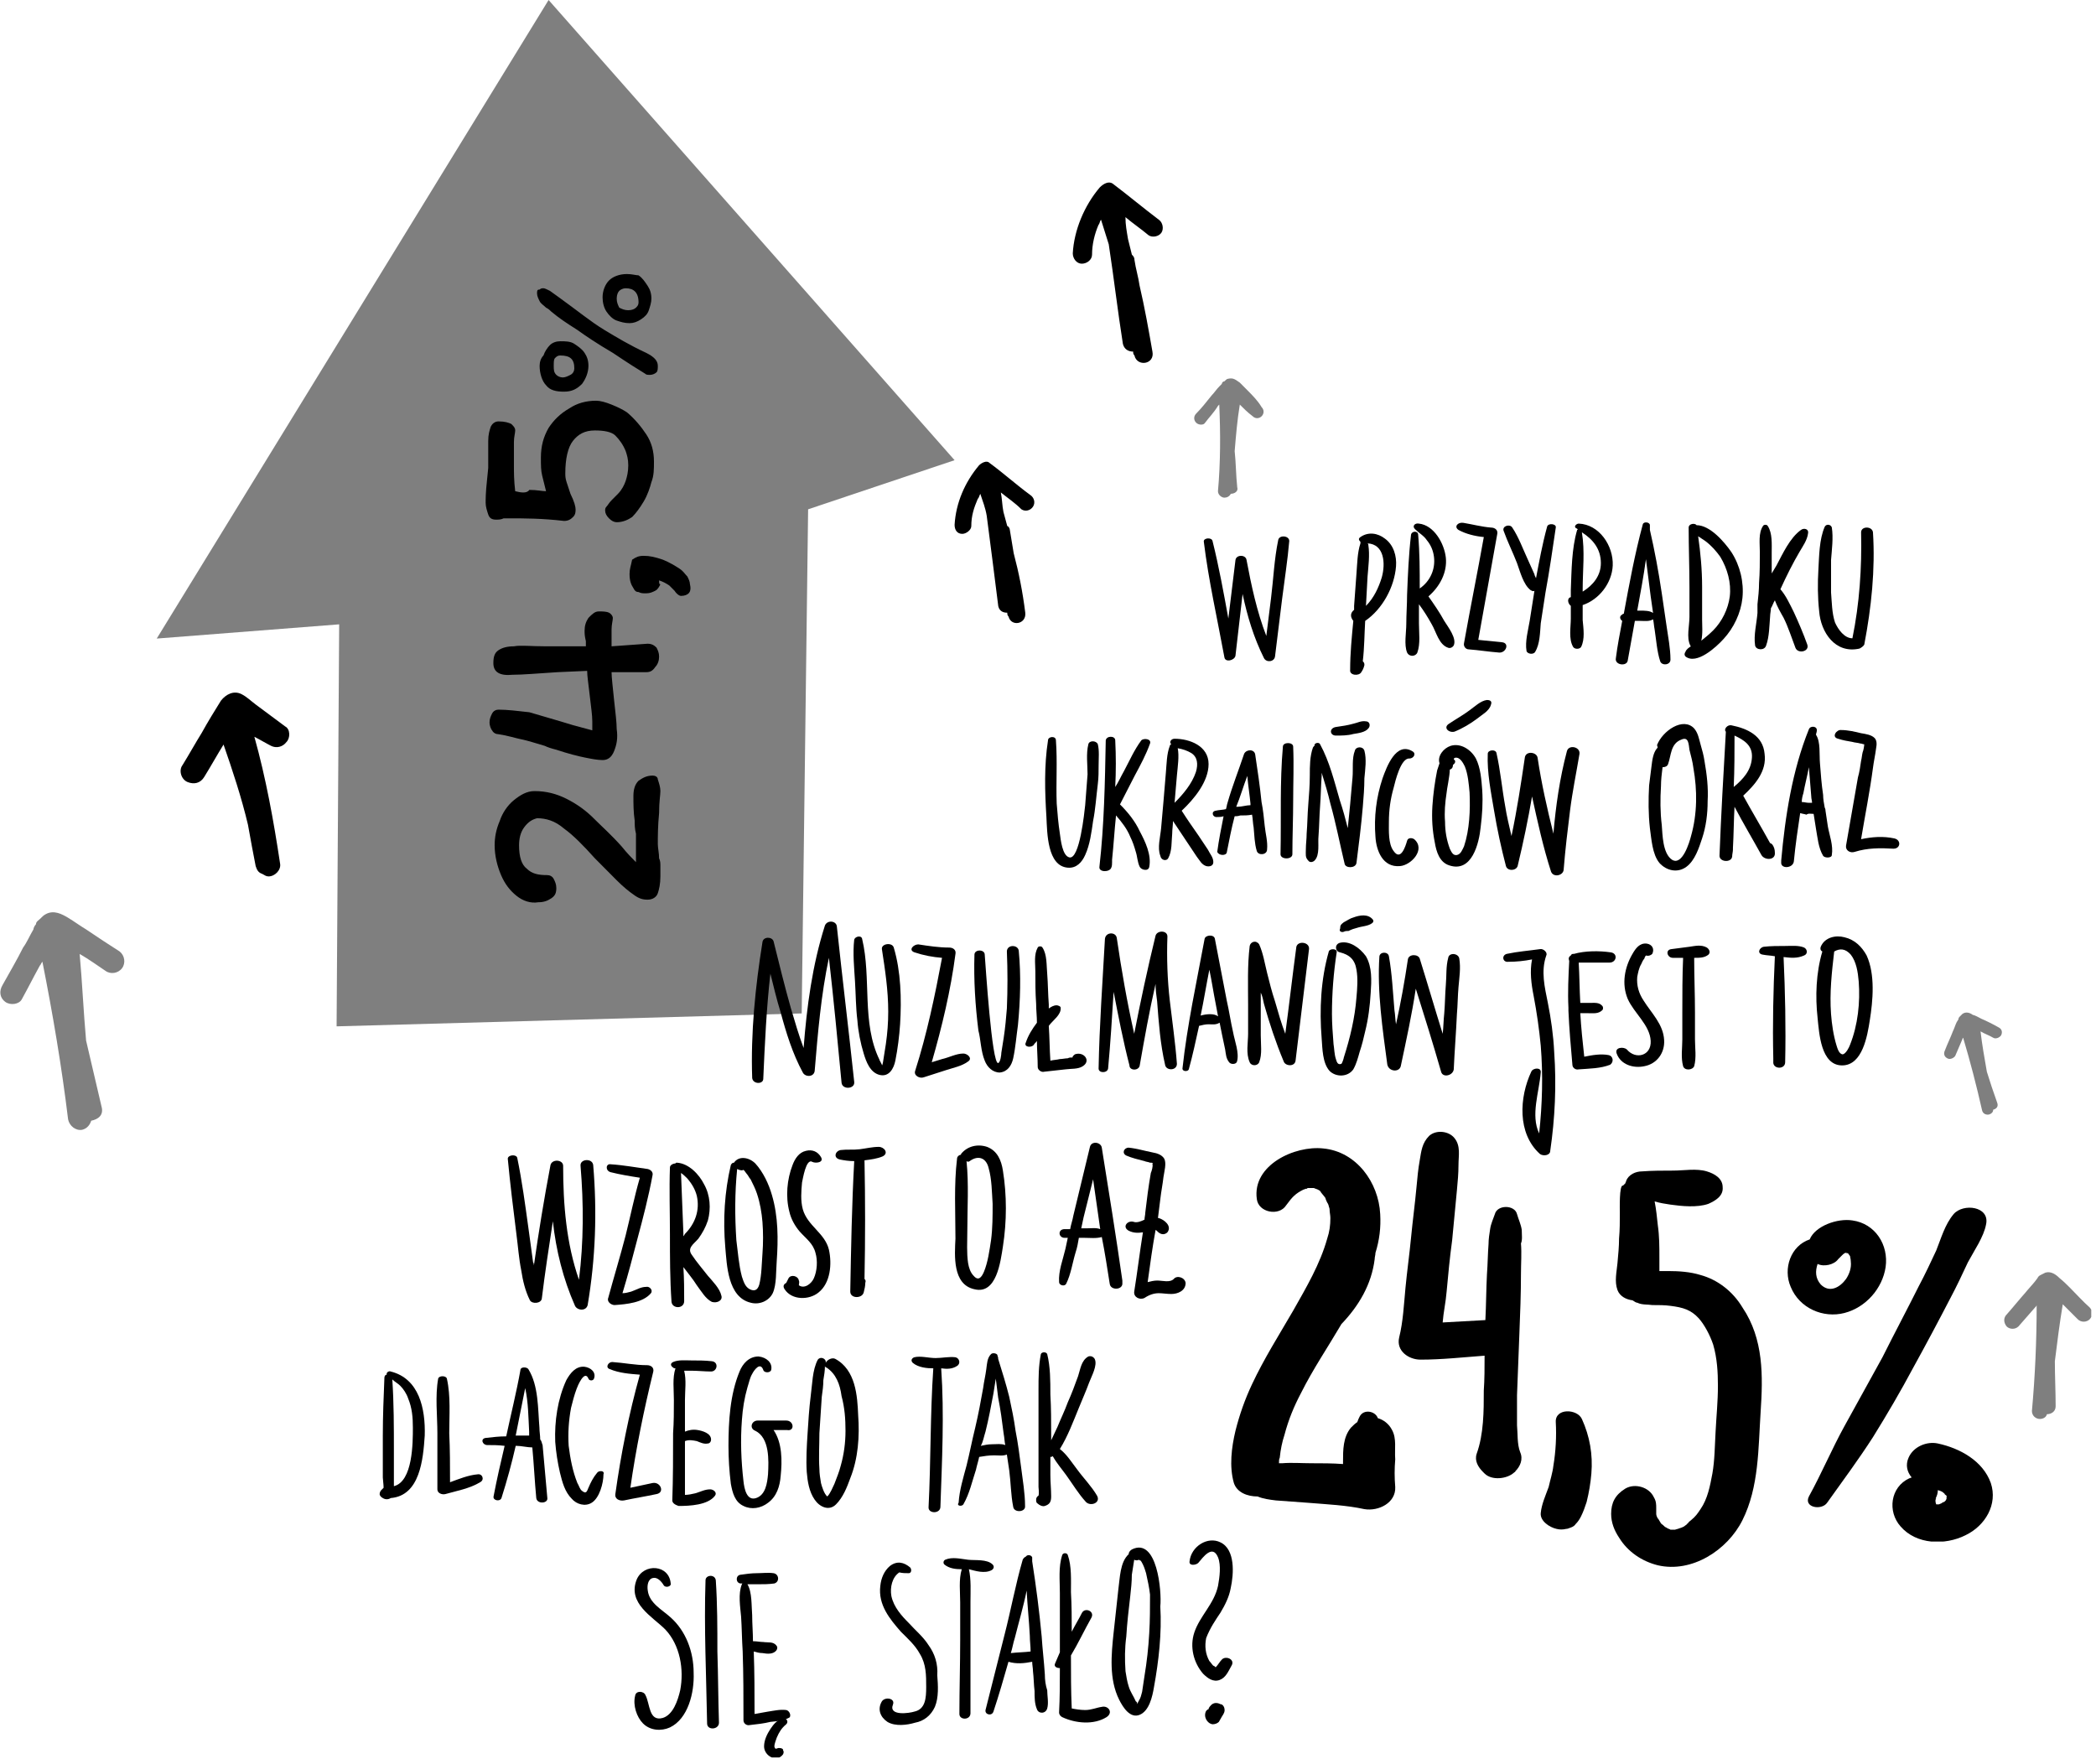 <svg width="265" height="223" viewBox="0 0 265 223" fill="none" xmlns="http://www.w3.org/2000/svg">
<path d="M101.36 128.128L42.557 129.762L42.882 78.936L19.816 80.734L69.36 0L120.689 58.181L102.172 64.391L101.36 128.128Z" fill="black" fill-opacity="0.5"/>
<path d="M77.971 37.752C77.971 37.262 78.133 36.935 78.296 36.771C78.458 36.608 78.783 36.445 79.108 36.445C80.083 36.445 80.732 36.935 80.732 38.242C80.732 38.569 80.57 38.733 80.407 38.896C80.245 39.059 79.92 39.223 79.433 39.223C78.945 39.223 78.621 39.059 78.296 38.896C78.133 38.569 77.971 38.242 77.971 37.752ZM79.27 34.647C78.296 34.647 77.484 34.974 76.996 35.464C76.509 35.954 76.184 36.771 76.184 37.589C76.184 38.242 76.347 38.896 76.671 39.386C76.996 39.877 77.484 40.367 77.971 40.53C78.458 40.694 78.945 40.857 79.595 40.857C80.083 40.857 80.57 40.694 81.057 40.367C81.544 40.04 81.869 39.713 82.032 39.223C82.194 38.733 82.357 38.242 82.357 37.752C82.357 37.098 82.194 36.608 81.869 36.118C81.544 35.627 81.22 35.137 80.732 34.81C80.407 34.81 79.92 34.647 79.27 34.647ZM72.611 46.577C72.611 46.904 72.448 47.231 72.123 47.394C71.798 47.558 71.473 47.721 71.148 47.721C70.824 47.721 70.499 47.558 70.336 47.394C70.011 47.067 70.011 46.741 70.011 46.25C70.011 45.76 70.011 45.433 70.174 45.27C70.336 45.106 70.499 44.943 70.824 44.943C72.123 44.943 72.611 45.433 72.611 46.577ZM68.225 46.25C68.225 47.231 68.55 48.211 69.037 48.702C69.524 49.355 70.336 49.519 71.311 49.519C72.286 49.519 72.935 49.192 73.585 48.538C74.072 47.885 74.397 47.067 74.397 46.25C74.397 45.597 74.235 45.106 73.91 44.616C73.585 44.126 73.098 43.799 72.611 43.472C72.123 43.145 71.473 43.145 70.824 43.145C70.336 43.145 69.849 43.309 69.524 43.635C69.199 43.962 68.874 44.453 68.712 44.943C68.387 45.27 68.225 45.76 68.225 46.25ZM67.9 37.098C67.9 37.425 68.062 37.752 68.225 38.079C68.387 38.406 68.712 38.569 69.037 38.896C69.362 39.059 69.524 39.223 69.687 39.386C70.661 40.203 71.636 40.857 72.935 41.674C74.072 42.491 75.534 43.472 77.484 44.616C79.433 45.923 80.732 46.741 81.544 47.231C81.707 47.394 81.869 47.394 82.194 47.394C82.519 47.394 82.844 47.231 83.006 47.067C83.169 46.904 83.169 46.577 83.169 46.25C83.169 45.597 82.681 45.106 81.707 44.616C79.595 43.635 77.971 42.655 76.347 41.674C74.722 40.694 72.935 39.223 70.661 37.589L69.524 36.771C69.199 36.608 68.874 36.445 68.712 36.445C68.55 36.445 68.387 36.445 68.225 36.608C67.9 36.608 67.9 36.771 67.9 37.098ZM65.138 62.103C64.976 60.795 64.976 59.651 64.976 58.834C64.976 57.69 64.976 56.71 64.976 55.893C64.976 55.239 65.138 54.749 65.138 54.422C65.138 54.095 64.976 53.931 64.651 53.605C64.326 53.441 63.839 53.278 63.027 53.278C62.539 53.278 62.215 53.605 62.052 53.931C61.89 54.422 61.727 54.912 61.727 55.729C61.727 56.219 61.727 56.546 61.727 56.873V58.181C61.727 58.671 61.727 58.834 61.727 59.161L61.565 60.795C61.402 62.266 61.402 63.083 61.402 63.574C61.402 64.064 61.565 64.554 61.727 65.045C61.89 65.535 62.215 65.698 62.702 65.698C63.027 65.698 63.352 65.698 63.676 65.535H64.489C66.275 65.535 68.55 65.535 71.311 65.862C71.798 65.862 72.123 65.698 72.448 65.371C72.773 65.045 72.773 64.718 72.773 64.391C72.773 64.064 72.611 63.41 72.123 62.43C71.961 61.939 71.798 61.449 71.636 60.959C71.473 60.469 71.473 60.142 71.473 59.815C71.473 58.017 71.798 56.546 72.448 55.729C73.098 54.912 73.91 54.422 75.21 54.422C76.347 54.422 77.321 54.585 77.808 55.075C78.296 55.566 78.783 56.219 79.108 57.037C79.27 57.527 79.433 58.017 79.433 58.834C79.433 59.651 79.27 60.305 79.108 60.795C78.945 61.286 78.621 61.939 78.133 62.43L77.321 63.247C76.996 63.574 76.834 63.901 76.671 64.064C76.509 64.227 76.509 64.391 76.509 64.554C76.509 64.881 76.671 65.208 76.996 65.535C77.321 65.862 77.646 66.025 77.971 66.025C78.783 66.025 79.433 65.698 79.92 65.371C80.407 64.881 80.895 64.227 81.382 63.41C81.869 62.593 82.194 61.613 82.357 60.959C82.681 60.142 82.681 59.325 82.681 58.344C82.681 57.037 82.357 55.893 81.707 54.912C81.057 53.931 80.245 52.951 79.27 52.134C78.783 51.807 78.133 51.48 77.321 51.153C76.509 50.826 75.859 50.663 75.372 50.663C74.072 50.663 72.935 50.99 71.961 51.643C70.824 52.297 70.011 53.114 69.362 54.095C68.712 55.239 68.387 56.383 68.387 57.854C68.387 58.834 68.387 59.488 68.55 60.142C68.712 60.795 68.874 61.449 69.037 62.103C68.55 62.103 67.9 61.939 66.925 61.939C66.6 62.43 65.788 62.266 65.138 62.103ZM83.331 73.379C83.819 73.543 84.144 73.706 84.631 74.033C84.793 74.197 84.956 74.36 85.281 74.687C85.605 75.177 85.93 75.341 86.093 75.341C86.58 75.341 86.905 75.177 87.067 75.014C87.23 74.85 87.392 74.523 87.23 73.87C87.23 73.543 87.067 73.216 86.905 72.889C86.58 72.562 86.418 72.235 85.93 71.909C85.443 71.582 84.631 71.091 83.819 70.765C82.844 70.438 82.194 70.274 81.382 70.274C80.732 70.274 80.407 70.438 79.92 70.765C79.758 71.582 79.595 71.909 79.595 72.562C79.595 73.379 79.758 73.87 80.083 74.36C80.245 74.687 80.407 74.85 80.732 74.85C81.057 75.014 81.22 75.014 81.707 75.014C82.194 75.014 82.519 74.85 82.844 74.687C83.169 74.523 83.331 74.197 83.494 73.87C83.331 73.87 83.331 73.706 83.331 73.379ZM63.027 89.722C62.702 89.722 62.377 89.886 62.215 90.213C62.052 90.539 61.89 90.866 61.89 91.357C61.89 91.683 62.052 92.174 62.215 92.337C62.377 92.664 62.702 92.827 63.027 92.827C64.164 92.991 65.138 93.318 65.951 93.481C66.763 93.645 67.737 93.971 68.874 94.298C69.199 94.462 69.687 94.625 70.336 94.789C71.798 95.279 73.098 95.606 73.91 95.769C74.722 95.933 75.534 96.096 76.184 96.096C76.834 96.096 77.321 95.769 77.646 94.952C77.971 94.135 78.133 93.318 77.971 92.174C77.971 91.357 77.808 90.049 77.646 88.578C77.484 86.944 77.321 85.637 77.321 84.983C77.646 84.983 77.808 84.983 78.133 84.983C78.945 84.983 80.245 84.983 81.707 84.983C82.194 84.983 82.519 84.819 82.844 84.329C83.169 84.002 83.331 83.512 83.331 83.022C83.331 82.531 83.169 82.205 83.006 81.878C82.681 81.551 82.357 81.387 81.869 81.387L77.321 81.714V81.061C77.321 80.734 77.321 80.57 77.321 80.243C77.321 79.917 77.321 79.753 77.321 79.59C77.321 78.936 77.484 78.446 77.484 78.119C77.484 77.955 77.321 77.629 76.996 77.465C76.671 77.302 76.184 77.302 75.697 77.302C75.21 77.302 74.885 77.629 74.397 78.119C74.072 78.609 73.91 79.099 73.91 79.753C73.91 80.08 73.91 80.407 74.072 81.061V81.714H72.935C72.286 81.714 71.636 81.714 70.824 81.714C70.011 81.714 69.362 81.714 69.037 81.714C67.088 81.714 65.788 81.551 64.976 81.714C64.164 81.714 63.514 81.878 63.027 82.205C62.539 82.531 62.377 83.022 62.377 83.839C62.377 84.983 63.189 85.473 64.814 85.31C66.113 85.31 67.9 85.146 70.499 84.983L74.235 84.819C74.235 85.473 74.397 86.454 74.56 87.925C74.722 89.395 74.885 90.376 74.885 91.193C74.885 91.683 74.885 92.01 74.885 92.337L72.448 91.683C70.336 91.03 68.55 90.539 66.925 90.049C65.463 89.886 64.164 89.722 63.027 89.722ZM80.407 109.007C79.92 108.517 79.27 107.863 78.621 107.046C77.321 105.575 76.022 104.431 75.047 103.45C74.072 102.47 72.935 101.653 71.636 100.999C70.336 100.345 69.037 100.018 67.575 100.018C66.6 100.018 65.788 100.509 64.976 101.162C64.164 101.816 63.514 102.797 63.189 103.777C62.702 104.921 62.539 105.902 62.539 106.882C62.539 108.19 62.864 109.497 63.352 110.641C63.839 111.785 64.489 112.602 65.301 113.256C66.113 113.91 67.088 114.237 68.062 114.073C68.712 114.073 69.199 113.91 69.687 113.583C70.174 113.256 70.336 112.929 70.336 112.275C70.336 111.785 70.174 111.458 70.011 111.131C69.849 110.805 69.524 110.641 69.199 110.641C68.062 110.641 67.25 110.478 66.6 109.824C65.951 109.334 65.626 108.353 65.626 106.882C65.626 106.065 65.788 105.248 66.275 104.594C66.763 103.941 67.25 103.614 67.9 103.45C69.037 103.45 70.174 103.777 71.311 104.758C72.448 105.575 73.748 106.882 75.21 108.517C76.184 109.497 76.834 110.151 77.159 110.478L77.971 111.295C78.783 112.112 79.595 112.766 80.083 113.093C80.732 113.583 81.22 113.746 81.869 113.746C82.519 113.746 83.006 113.419 83.169 112.929C83.331 112.439 83.494 111.785 83.494 110.805C83.494 110.314 83.494 109.824 83.494 109.497C83.494 109.17 83.494 108.843 83.331 108.517C83.331 107.863 83.169 107.209 83.169 106.719C83.169 105.738 83.169 104.431 83.331 102.797C83.331 101.326 83.494 100.509 83.494 100.018C83.494 99.528 83.331 99.038 83.169 98.547C83.169 98.221 82.844 98.057 82.519 98.057C81.707 98.057 81.22 98.384 80.732 98.711C80.245 99.201 80.083 99.855 80.083 100.672C80.083 101.653 80.083 102.633 80.245 103.777C80.245 104.267 80.245 104.758 80.407 105.411C80.407 106.065 80.407 106.719 80.407 107.536C80.407 107.699 80.407 108.19 80.407 109.007Z" fill="black"/>
<path d="M27.938 88.578C27.126 89.886 26.314 91.193 25.501 92.664C24.689 93.971 23.877 95.442 23.065 96.75C22.578 97.403 22.902 98.547 23.715 98.874C24.527 99.201 25.339 99.038 25.826 98.221C26.639 96.913 27.451 95.442 28.263 94.135C29.4 97.403 30.537 100.835 31.349 104.267C31.674 106.065 31.999 107.863 32.324 109.497C32.486 109.987 32.649 110.314 33.136 110.478C33.461 110.641 33.623 110.805 33.948 110.805C34.76 110.805 35.572 109.987 35.41 109.17C34.598 103.777 33.623 98.384 32.161 93.154C32.811 93.481 33.623 93.971 34.273 94.298C34.923 94.625 35.735 94.462 36.222 93.808C36.71 93.318 36.71 92.174 36.06 91.847C34.76 90.866 33.623 90.049 32.324 89.069C31.674 88.578 31.187 88.088 30.537 87.761C29.562 87.271 28.588 87.761 27.938 88.578Z" fill="black"/>
<path d="M123.778 58.834C121.991 60.959 120.854 63.574 120.691 66.352C120.691 67.006 121.016 67.496 121.666 67.496C122.153 67.496 122.803 67.006 122.803 66.515C122.803 65.208 123.128 64.227 123.615 63.083C123.778 62.92 123.778 62.757 123.94 62.43C124.265 63.41 124.59 64.227 124.752 65.208C125.24 68.967 125.727 72.726 126.214 76.648C126.377 77.302 126.864 77.465 127.351 77.465C127.351 77.629 127.351 77.792 127.514 77.955C127.839 79.263 129.788 78.936 129.625 77.465C129.301 74.85 128.813 72.399 128.163 69.947C128.001 68.967 127.839 67.986 127.676 67.006C127.676 66.842 127.514 66.515 127.351 66.515C127.189 65.862 127.026 65.371 126.864 64.718C126.702 63.901 126.702 63.083 126.539 62.266C127.351 62.92 128.326 63.574 129.138 64.391C129.625 64.718 130.275 64.554 130.6 64.064C130.925 63.574 130.762 62.92 130.275 62.593C128.488 61.286 126.864 59.815 125.077 58.507C124.752 58.181 124.103 58.507 123.778 58.834Z" fill="black"/>
<path d="M139.044 23.697C137.095 25.985 135.795 29.09 135.633 32.032C135.633 32.686 136.12 33.339 136.77 33.339C137.42 33.339 138.069 32.849 138.069 32.195C138.069 30.888 138.394 29.581 138.882 28.437C139.044 28.273 139.044 27.946 139.206 27.783C139.531 28.763 139.856 29.907 140.181 30.888C140.831 35.137 141.318 39.386 141.968 43.472C142.13 44.126 142.618 44.453 143.267 44.453C143.267 44.616 143.267 44.779 143.43 44.943C143.755 46.414 146.029 46.087 145.704 44.453C145.217 41.674 144.729 38.896 144.08 36.118C143.917 34.974 143.592 33.993 143.43 32.849C143.43 32.522 143.267 32.359 143.105 32.195C142.942 31.542 142.78 30.888 142.618 30.234C142.455 29.254 142.293 28.437 142.293 27.456C143.267 28.273 144.242 28.927 145.217 29.744C145.704 30.071 146.516 29.907 146.841 29.417C147.166 28.927 147.003 28.11 146.516 27.783C144.567 26.312 142.618 24.678 140.668 23.207C140.181 22.88 139.531 23.207 139.044 23.697Z" fill="black"/>
<path d="M157.725 49.355C157.401 49.029 157.076 48.702 156.751 48.375C156.264 48.048 155.939 47.721 155.289 47.885C155.127 47.885 154.964 48.048 154.802 48.211C154.639 48.211 154.477 48.375 154.477 48.538C154.314 48.702 154.314 48.702 154.152 48.865C153.827 49.192 153.502 49.682 153.177 50.009C152.528 50.826 151.878 51.643 151.228 52.297C150.903 52.624 150.903 53.114 151.228 53.441C151.553 53.768 152.203 53.768 152.365 53.441C152.852 52.787 153.502 52.134 153.989 51.317L154.152 51.153C154.314 54.749 154.314 58.507 153.989 62.103C153.989 62.593 154.477 62.92 154.802 62.92C155.127 62.92 155.451 62.757 155.614 62.43C156.101 62.43 156.588 62.103 156.426 61.613C156.264 60.142 156.264 58.507 156.101 57.037C156.264 55.075 156.426 53.114 156.751 51.153C157.238 51.643 157.725 52.134 158.375 52.624C158.7 52.951 159.187 52.951 159.512 52.624C159.837 52.297 159.837 51.807 159.512 51.48C159.025 50.663 158.375 50.009 157.725 49.355Z" fill="black" fill-opacity="0.5"/>
<path d="M10.885 117.505C10.072 117.015 9.423 116.525 8.611 116.034C7.798 115.544 6.824 115.054 5.849 115.544C5.524 115.707 5.362 115.871 5.037 116.198C4.875 116.361 4.55 116.525 4.55 116.851C4.387 117.015 4.225 117.342 4.225 117.505C3.737 118.322 3.413 119.139 2.925 119.793C2.113 121.427 1.138 123.062 0.326 124.533C-0.161 125.35 0.001 126.167 0.651 126.657C1.301 127.147 2.438 126.984 2.763 126.33C3.575 124.859 4.225 123.552 5.037 122.081C5.199 121.918 5.199 121.754 5.362 121.591C6.661 128.128 7.798 134.829 8.611 141.529C8.773 142.346 9.585 143 10.397 142.837C11.047 142.673 11.372 142.183 11.534 141.693C12.347 141.529 13.159 141.039 12.834 139.895C12.184 137.117 11.534 134.338 10.885 131.56C10.56 127.965 10.397 124.206 10.072 120.61C11.21 121.264 12.347 122.081 13.321 122.735C13.971 123.225 14.946 123.062 15.433 122.408C15.92 121.754 15.758 120.774 15.108 120.283C13.809 119.466 12.347 118.486 10.885 117.505Z" fill="black" fill-opacity="0.5"/>
<g clip-path="url(#clip0_0_4400)">
<path d="M156.202 82.9C156.502 80.3 156.802 77.7 157.102 75.1C157.702 77.9 158.502 80.6 159.802 83.2C160.102 83.8 161.102 83.7 161.202 83C161.502 80.6 161.802 78.1 162.102 75.7C162.402 73.3 162.802 70.8 163.002 68.4C163.002 67.7 161.702 67.6 161.602 68.3C161.102 70.7 161.002 73.2 160.702 75.6C160.502 77.2 160.302 78.8 160.102 80.4C158.902 77.3 158.202 74 157.602 70.8C157.502 70.1 156.302 70.1 156.202 70.8C155.902 73.3 155.602 75.7 155.302 78.2C154.702 74.9 154.102 71.6 153.302 68.4C153.202 67.9 152.102 68 152.202 68.5C152.802 73.4 153.902 78.2 154.802 83.1C154.902 83.8 156.102 83.5 156.202 82.9Z" fill="black"/>
<path d="M174.701 73C174.301 74.3 173.701 75.6 172.701 76.6L172.901 72.9C173.001 71.6 173.201 70.2 173.001 68.9C173.001 68.8 173.001 68.8 172.901 68.7C175.001 68.8 175.201 71.2 174.701 73ZM172.101 85C172.301 84.7 172.401 84.5 172.501 84.1C172.501 83.9 172.501 83.8 172.301 83.6C172.501 81.9 172.501 80.2 172.601 78.5C174.801 77 176.301 74.2 176.501 71.6C176.601 70.3 176.201 68.9 175.101 68.1C174.201 67.4 173.001 67.2 172.001 67.9C171.701 68.1 171.801 68.3 172.001 68.5C172.001 68.5 172.001 68.6 172.001 68.7C171.601 69.9 171.601 71.3 171.501 72.5C171.401 73.9 171.301 75.2 171.201 76.6C171.201 76.8 171.201 76.9 171.201 77.1C170.701 77.5 170.701 78 171.101 78.5C170.901 80.6 170.701 82.6 170.701 84.7C170.601 85.4 171.801 85.5 172.101 85Z" fill="black"/>
<path d="M179.199 82.5C179.599 81.4 179.399 80 179.399 78.8C179.399 78 179.399 77.2 179.399 76.4C179.999 77.2 180.499 78 180.999 78.9C181.599 79.9 181.899 81.5 183.099 81.9C183.399 82 183.699 81.8 183.799 81.6C184.199 80.7 183.099 79.3 182.599 78.5C181.999 77.4 181.299 76.4 180.599 75.4C181.999 74.2 182.999 72.4 182.799 70.5C182.599 68.7 181.299 66.4 179.399 66.2C178.899 66.1 178.499 66.5 178.899 66.9C179.399 67.4 179.999 67.7 180.399 68.3C180.899 68.9 181.199 69.6 181.299 70.4C181.499 72 180.799 73.5 179.499 74.4C179.499 72.1 179.499 69.9 179.299 67.6C179.299 67.1 178.499 67.1 178.399 67.6C178.099 70.2 177.999 72.7 177.899 75.2C177.899 76.4 177.799 77.7 177.799 78.9C177.799 80 177.499 81.5 177.899 82.5C178.199 83.1 178.999 83 179.199 82.5Z" fill="black"/>
<path d="M184.401 67C185.301 67.5 186.501 67.8 187.601 67.9C186.801 72.4 185.901 76.8 185.101 81.3C185.001 81.7 185.301 82.1 185.701 82.1C187.001 82.2 188.201 82.4 189.501 82.5C190.401 82.6 190.901 81.3 189.901 81.2C188.901 81.1 187.901 81 186.901 80.9C187.701 76.4 188.501 72 189.301 67.5C189.401 67 189.001 66.7 188.501 66.7C187.301 66.6 186.201 66.3 185.001 66.1C184.301 66 183.801 66.6 184.401 67Z" fill="black"/>
<path d="M191.8 71.2C192.2 72.3 192.6 73.9 193.5 74.6C193.7 74.7 193.8 74.8 194 74.7C193.8 76 193.6 77.2 193.4 78.5C193.2 79.7 192.8 81.1 193 82.3C193.1 82.7 193.9 82.8 194.1 82.4C194.7 81.4 194.7 80 194.8 78.8C195 77.5 195.2 76.2 195.4 74.9C195.9 72.2 196.3 69.4 196.7 66.7C196.8 66.2 195.7 66.1 195.6 66.6C195 68.8 194.6 71 194.2 73.1C194.1 72.9 194 72.7 194 72.6C193.7 71.9 193.4 71.3 193.1 70.6C192.5 69.3 192 67.9 191.2 66.7C190.9 66.2 189.9 66.5 190.1 67.1C190.6 68.5 191.3 69.9 191.8 71.2Z" fill="black"/>
<path d="M202.4 71.2C202.4 72.8 201.4 74 200.1 74.8C200.1 74.7 200.1 74.6 200.1 74.5C200.1 72.1 200.4 69.7 200 67.3C201.4 68.2 202.4 69.4 202.4 71.2ZM198.6 76.6C198.6 77.1 198.6 77.7 198.6 78.2C198.6 79.3 198.3 80.8 198.9 81.8C199.1 82.1 199.7 82.1 199.9 81.8C200.4 80.8 200.2 79.5 200.1 78.4C200.1 77.8 200.1 77.1 200.1 76.5C202.2 75.8 203.8 73.7 203.9 71.5C204 69 202.2 66.3 199.6 66.2C199.3 66.2 198.9 66.6 199.3 66.8C199.4 66.8 199.4 66.9 199.5 66.9L199.4 67C198.7 69.4 198.7 72.1 198.6 74.6C198.6 74.9 198.6 75.2 198.6 75.5C198.1 75.6 198.2 76.3 198.6 76.6Z" fill="black"/>
<path d="M208.099 70.7C208.299 72.3 208.499 73.8 208.699 75.4C208.799 76.1 208.899 76.8 208.999 77.5C208.599 77.2 207.899 77.2 207.299 77.2C207.199 77.2 207.099 77.2 206.999 77.2C207.399 75 207.799 72.9 208.099 70.7ZM205.799 83.5C206.099 81.8 206.399 80.2 206.699 78.5C206.899 78.5 207.199 78.5 207.399 78.5C207.999 78.5 208.499 78.6 208.999 78.3C209.099 78.7 209.099 79.1 209.199 79.6C209.399 80.9 209.499 82.4 209.899 83.6C210.099 84.2 211.199 84.1 211.199 83.4C211.199 82 210.899 80.5 210.699 79.1C210.499 77.7 210.299 76.4 210.099 75C209.699 72.3 209.199 69.6 208.599 67C208.599 67 208.599 67 208.599 66.9C208.599 66.7 208.599 66.6 208.599 66.4C208.599 66 207.799 65.9 207.699 66.3C206.699 70 205.999 73.8 205.299 77.6C205.199 77.6 205.199 77.6 205.099 77.7C204.699 77.9 204.799 78.3 205.099 78.5C204.799 80.1 204.499 81.6 204.299 83.2C204.099 84.1 205.699 84.3 205.799 83.5Z" fill="black"/>
<path d="M217.5 70.4C218.4 71.9 218.9 73.7 218.7 75.4C218.5 77 217.7 78.6 216.6 79.7C216.1 80.2 215.6 80.6 215.1 81C215.3 80.1 215.2 79.1 215.2 78.3C215.2 76.9 215.2 75.6 215.2 74.2C215.2 72 215 69.9 214.7 67.8C215 68 215.3 68.2 215.6 68.4C216.4 69 217 69.7 217.5 70.4ZM213.1 83C214.5 84.1 217 81.8 217.9 80.8C219.2 79.4 220.1 77.5 220.3 75.6C220.5 73.6 220 71.5 218.9 69.8C218 68.5 216.2 66.4 214.5 66.4C214.3 66.1 213.5 66.2 213.5 66.7C213.5 69.2 213.6 71.8 213.6 74.3C213.6 75.5 213.6 76.8 213.6 78C213.6 79.1 213.2 80.6 213.7 81.6C213.7 81.6 213.7 81.7 213.8 81.7C213.5 81.9 213.2 82.1 213.1 82.4C212.9 82.7 213 82.9 213.1 83Z" fill="black"/>
<path d="M223.299 81.6C223.699 80.5 223.699 79.1 223.799 77.9C223.799 77.6 223.899 77.2 223.899 76.9C224.099 76.6 224.199 76.2 224.399 75.9C224.699 76.7 225.099 77.4 225.499 78.1C226.099 79.3 226.499 80.6 226.999 81.9C227.299 82.7 228.799 82.4 228.499 81.5C227.999 80.1 227.399 78.7 226.799 77.4C226.299 76.4 225.799 75.3 225.099 74.5C225.499 73.6 225.899 72.8 226.299 72C226.699 71.2 227.099 70.5 227.499 69.8C227.899 69.1 228.499 68.3 228.599 67.4C228.699 66.9 228.099 66.7 227.699 67C226.299 68 225.399 70 224.599 71.5C224.399 71.8 224.199 72.2 223.999 72.5C223.999 71.6 223.999 70.8 223.999 69.9C223.999 68.8 224.099 67.4 223.499 66.5C223.399 66.3 222.999 66.3 222.899 66.5C222.299 67.4 222.499 68.7 222.499 69.8C222.499 71.1 222.499 72.4 222.399 73.7C222.399 74.6 222.299 75.5 222.199 76.4C222.199 76.4 222.199 76.4 222.199 76.5C222.199 76.6 222.199 76.8 222.199 76.9C222.199 77.1 222.199 77.3 222.199 77.5C222.099 78.8 221.699 80.3 221.899 81.6C221.999 82.2 223.099 82.3 223.299 81.6Z" fill="black"/>
<path d="M235.102 82C235.302 81.9 235.602 81.7 235.702 81.5C236.602 76.8 237.102 72 236.802 67.3C236.702 66.5 235.302 66.5 235.302 67.3C235.402 71.8 235.102 76.3 234.202 80.7C233.202 80.7 232.402 79.6 232.002 78.7C231.602 77.5 231.602 76.1 231.502 74.9C231.502 73.5 231.502 72.2 231.502 70.8C231.602 69.5 231.802 68 231.602 66.7C231.502 66.3 230.902 66.2 230.702 66.6C230.002 68.2 230.002 70.3 229.902 72C229.802 73.7 229.802 75.5 230.002 77.3C230.202 79.9 232.002 82.7 235.102 82Z" fill="black"/>
<path d="M96.501 136.4C96.701 131.9 96.901 127.5 97.401 123.1C97.801 124.7 98.201 126.4 98.701 128C99.401 130.6 100.201 133.2 101.501 135.6C101.801 136.2 102.901 136.2 103.001 135.4C103.401 130.6 103.801 125.8 104.801 121.1C105.401 126.4 105.901 131.6 106.401 136.9C106.501 137.8 108.101 137.7 108.001 136.8C107.301 130.2 106.501 123.7 105.801 117.1C105.701 116.4 104.601 116.3 104.301 117C102.701 122 102.001 127.3 101.601 132.5C101.001 130.9 100.501 129.2 100.001 127.5C99.201 124.7 98.501 121.8 97.801 119C97.601 118.4 96.501 118.4 96.401 119.1C95.501 124.7 94.901 130.6 95.101 136.3C95.201 137.1 96.501 137.1 96.501 136.4Z" fill="black"/>
<path d="M108.4 129C108.5 130.4 108.8 131.9 109.2 133.2C109.5 134.2 110 135.6 111.2 135.9C112.4 136.2 113 135.1 113.2 134.1C113.5 132.6 113.7 131 113.8 129.5C114 126.3 113.9 122.8 113 119.8C112.8 119.1 111.4 119.3 111.5 120C111.9 122.6 112.3 125.2 112.3 127.9C112.3 129.3 112.2 130.6 112 132C111.9 132.6 111.8 133.2 111.7 133.9C111.7 133.9 111.6 134.7 111.5 134.7C111.6 134.7 111.1 133.9 111.2 134C108.9 129.3 110.2 123.7 109 118.7C108.9 118.2 108.1 118.4 108 118.8C107.8 120.5 108 122.4 108.1 124.1C108.2 125.7 108.2 127.4 108.4 129Z" fill="black"/>
<path d="M115.602 120.4C116.802 120.8 117.902 121 119.102 121.1C118.202 125.9 117.202 130.7 115.702 135.4C115.502 136 116.302 136.4 116.802 136.2C117.702 135.9 118.702 135.6 119.602 135.3C120.502 135 121.602 134.8 122.402 134.2C123.002 133.8 122.302 133.2 121.802 133.2C120.902 133.2 120.002 133.7 119.102 133.9L117.802 134.3C119.102 129.8 120.202 125.2 120.802 120.6C120.902 120.1 120.502 119.8 120.002 119.8C118.702 119.8 117.402 119.6 116.102 119.4C115.502 119.4 114.802 120.1 115.602 120.4Z" fill="black"/>
<path d="M124.501 134.1C124.801 134.9 125.501 135.6 126.401 135.6C127.401 135.5 127.901 134.7 128.101 133.8C128.401 132.4 128.501 131 128.701 129.6C129.001 126.5 129.101 123.3 128.801 120.2C128.701 119.4 127.301 119.4 127.301 120.3C127.401 122.7 127.401 125.1 127.301 127.5C127.201 128.7 127.101 129.9 126.901 131.2C126.801 131.8 126.701 132.5 126.601 133.1C126.601 133.3 126.501 134.3 126.201 134.4C125.401 134.6 124.601 121.9 124.501 120.7C124.501 120 123.201 120 123.201 120.7C123.101 123.9 123.301 127.1 123.701 130.3C124.001 131.4 124.001 132.9 124.501 134.1Z" fill="black"/>
<path d="M130.7 132.1C130.8 131.9 131 131.8 131.1 131.6C131.1 132.7 131.2 133.8 131.2 134.9C131.2 135.3 131.7 135.6 132 135.5C132.9 135.4 133.8 135.3 134.7 135.2C135.4 135.1 136.3 135.2 136.9 134.8C138 134.1 137 132.9 135.9 133.3C135.8 133.4 135.6 133.5 135.6 133.7H135.5C135.3 133.7 135.2 133.7 135 133.8C134.7 133.8 134.3 133.9 134 133.9C133.6 134 133.2 134 132.8 134.1C132.7 132.6 132.7 131.2 132.6 129.7C133.1 129 134.2 128.3 134.1 127.4C134.1 127.2 133.7 127.1 133.6 127.1C133.2 127.1 132.9 127.3 132.6 127.5C132.6 127.4 132.6 127.2 132.6 127C132.5 125.7 132.5 124.4 132.4 123.1C132.3 122.1 132.4 120.7 131.8 119.8C131.7 119.6 131.3 119.6 131.2 119.8C130.7 120.7 130.9 121.8 130.9 122.8C130.9 124.2 130.9 125.5 131 126.9C131 127.7 131.1 128.5 131.1 129.3C130.5 130.1 130 130.9 129.7 131.8C129.4 132.4 130.4 132.5 130.7 132.1Z" fill="black"/>
<path d="M144.098 134.7C144.698 131.3 145.298 127.9 146.098 124.4C146.098 125.1 146.198 125.9 146.298 126.6C146.498 129.3 146.698 132 147.298 134.6C147.398 135.4 148.798 135.4 148.798 134.5C148.598 131.8 148.198 129.1 147.898 126.5C147.598 123.9 147.498 121.1 147.598 118.4C147.598 117.6 146.298 117.6 146.098 118.3C145.098 122.4 144.198 126.6 143.398 130.7C142.498 126.7 141.798 122.7 141.198 118.6C141.098 117.8 139.798 117.8 139.698 118.7C139.398 124.2 138.998 129.6 138.898 135.1C138.898 135.7 139.998 135.7 140.098 135.1C140.398 131.9 140.598 128.6 140.798 125.4C141.398 128.5 141.998 131.6 142.798 134.7C142.798 135.4 143.998 135.4 144.098 134.7Z" fill="black"/>
<path d="M152.9 122.6C153.2 124 153.4 125.4 153.7 126.9C153.8 127.4 153.9 128 154 128.5C153.5 128.1 152.5 128.2 151.8 128.4C152.2 126.5 152.5 124.6 152.9 122.6ZM154.2 129.3C154.3 129.8 154.4 130.3 154.5 130.8L154.9 132.7C155 133.3 155 133.8 155.4 134.3C155.6 134.6 156.3 134.6 156.4 134.2C156.7 133.1 156.1 131.6 155.9 130.5C155.6 129.2 155.4 127.8 155.1 126.5C154.6 123.9 154.1 121.3 153.6 118.7C153.5 118.1 152.4 118.2 152.3 118.7C151.3 124.1 150.1 129.6 149.5 135.1C149.5 135.5 150.2 135.5 150.3 135.2C150.8 133.4 151.2 131.5 151.6 129.7C152 129.6 152.4 129.5 152.8 129.5C153.3 129.5 153.7 129.6 154.2 129.3Z" fill="black"/>
<path d="M159.8 126.9C160.5 129.4 161.3 131.8 162.3 134.2C162.5 134.8 163.7 134.9 163.8 134.1L165.5 120C165.6 119.1 164.1 118.9 163.9 119.7C163.4 123.4 163 127 162.5 130.7C162 129.4 161.6 128 161.2 126.6C160.8 125.4 160.5 124.2 160.2 123C159.9 121.8 159.7 120.5 159.2 119.4C159.1 119.3 159.1 119.2 159 119.2C158.7 118.9 158.1 119.1 158 119.6C157.7 122.1 157.8 124.6 157.8 127.1C157.8 128.3 157.8 129.5 157.8 130.7C157.8 131.8 157.5 133.2 158 134.3C158.2 134.8 159 134.8 159.2 134.3C159.6 133.3 159.4 132 159.4 130.9C159.4 129.6 159.4 128.4 159.4 127.1C159.4 126.6 159.4 126 159.4 125.5C159.6 125.9 159.7 126.4 159.8 126.9Z" fill="black"/>
<path d="M169.4 119.2C168.7 119.4 168.8 120.3 169.4 120.4C170.6 120.7 171.3 121.3 171.5 122.6C171.7 123.7 171.6 125 171.5 126.1C171.3 128.7 170.7 131.2 169.9 133.7C169.9 133.8 169.7 134.4 169.6 134.5C169.1 134.7 169 134.2 168.9 133.9C168.7 133.3 168.7 132.6 168.6 132C168.5 130.7 168.4 129.4 168.4 128.2C168.4 125.6 168.6 123 169 120.4C169.1 119.9 168.1 119.9 168 120.3C167 123.8 166.8 127.6 167.1 131.3C167.2 132.6 167.2 134.4 168.1 135.4C168.9 136.2 170.4 136.2 171.1 135.2C171.5 134.5 171.7 133.7 171.9 133C172.2 132.1 172.4 131.3 172.6 130.4C173 128.8 173.2 127.2 173.3 125.5C173.4 124 173.5 122.3 172.7 120.9C171.9 119.8 170.6 118.9 169.4 119.2Z" fill="black"/>
<path d="M171.099 116C170.699 116.1 170.299 116.4 169.899 116.6C169.799 116.7 169.599 116.8 169.499 117C169.399 117.2 169.499 117.3 169.399 117.5C169.299 117.8 169.699 117.9 169.899 117.8C170.099 117.7 170.299 117.7 170.499 117.7C170.899 117.5 171.199 117.4 171.599 117.3C172.199 117.1 172.999 117.1 173.499 116.7C173.599 116.6 173.699 116.5 173.599 116.3C172.999 115.5 171.899 115.7 171.099 116Z" fill="black"/>
<path d="M177.1 134.8C177.8 131.5 178.5 128.3 179 125C180.1 128.5 181.2 132 182.2 135.5C182.4 136.3 183.7 136 183.8 135.2C183.9 132.9 184.1 130.5 184.2 128.2C184.3 127.1 184.3 125.9 184.4 124.8C184.5 123.6 184.7 122.4 184.5 121.2C184.4 120.5 183.2 120.4 183.1 121.1C182.8 122.2 182.9 123.4 182.8 124.5C182.7 125.7 182.7 126.9 182.6 128.1C182.5 129 182.5 129.9 182.4 130.7C181.4 127.5 180.5 124.4 179.5 121.2C179.3 120.6 178.1 120.6 178 121.3C177.6 124 177.1 126.8 176.5 129.5C176.4 128.9 176.4 128.3 176.3 127.7C176.1 125.4 176 123.1 175.6 120.9C175.5 120.3 174.5 120.3 174.4 120.9C174.1 125.4 174.8 130.1 175.4 134.6C175.6 135.5 176.9 135.6 177.1 134.8Z" fill="black"/>
<path d="M194.798 135.6C194.898 134.9 193.798 135 193.598 135.5C192.098 138.7 191.798 143.3 194.698 145.9C195.098 146.2 195.998 146.1 195.998 145.5C196.598 141.4 196.798 137.2 196.498 133C196.398 130.9 196.098 128.8 195.698 126.8C195.298 124.8 194.798 122.8 195.498 120.8C195.698 120.4 195.098 119.9 194.698 120C193.298 120.2 191.898 120.3 190.498 120.6C189.798 120.8 189.998 121.7 190.698 121.6C191.698 121.6 192.698 121.5 193.698 121.3C193.398 122.8 193.598 124.4 193.898 125.9C194.298 128 194.598 130.1 194.798 132.2C195.098 135.9 194.998 139.6 194.598 143.3C193.498 141 194.598 138.1 194.798 135.6Z" fill="black"/>
<path d="M203.399 133.4C202.399 133.2 201.299 133.4 200.299 133.6C200.099 131.8 199.899 129.9 199.799 128.1C200.099 128.1 200.399 128.1 200.799 128.1C201.499 128.1 202.099 128.2 202.599 127.7C202.699 127.6 202.699 127.3 202.599 127.2C202.199 126.7 201.599 126.8 200.999 126.8C200.599 126.8 200.199 126.8 199.799 126.8C199.699 125.1 199.699 123.4 199.599 121.7C200.899 121.7 202.199 121.7 203.499 121.7C204.399 121.7 204.599 120.5 203.599 120.4C202.199 120.2 200.399 120.2 198.999 120.6C198.799 120.6 198.699 120.6 198.599 120.8C198.299 121 198.299 121.2 198.399 121.5C198.299 123.5 198.199 125.4 198.299 127.4C198.299 127.5 198.299 127.6 198.299 127.8C198.399 130.1 198.599 132.3 198.799 134.6C198.799 135 199.199 135.3 199.599 135.2C200.899 135.1 202.399 135.1 203.599 134.6C204.099 134.2 203.899 133.5 203.399 133.4Z" fill="black"/>
<path d="M205.699 132.7C205.299 132.3 204.099 132.4 204.399 133.2C204.899 134.6 206.499 135.1 207.899 134.8C209.499 134.5 210.499 133.1 210.399 131.5C210.299 129.5 208.799 128.1 207.799 126.5C207.199 125.6 206.899 124.6 206.999 123.5C207.099 123 207.199 122.4 207.499 121.9C207.599 121.7 207.699 121.4 207.899 121.2C207.899 121.1 207.999 121 207.999 120.9C208.099 120.9 208.099 120.8 208.099 120.8C208.399 120.9 208.699 120.8 208.899 120.6C209.199 120 208.899 119.4 208.199 119.3C207.299 119.2 206.799 119.9 206.399 120.6C205.399 122.3 204.999 124.4 205.799 126.3C206.599 128.1 208.599 129.6 208.699 131.6C208.799 133.5 206.799 134 205.699 132.7Z" fill="black"/>
<path d="M215.798 119.8C215.098 119.4 214.298 119.6 213.598 119.7C212.798 119.8 212.098 119.9 211.298 120C210.498 120.1 210.798 121.1 211.498 121.1C211.898 121.1 212.398 121.1 212.798 121.1C212.698 123.4 212.698 125.7 212.698 128C212.698 129.1 212.698 130.3 212.698 131.4C212.698 132.5 212.498 133.7 212.798 134.8C212.998 135.4 213.998 135.3 214.198 134.8C214.498 133.7 214.298 132.5 214.298 131.4C214.298 130.3 214.298 129.1 214.298 128C214.298 125.7 214.198 123.4 214.198 121.1C214.898 121.1 215.498 121.1 215.998 120.7C216.298 120.4 216.098 120 215.798 119.8Z" fill="black"/>
<path d="M225.7 134.3C225.8 129.9 225.7 125.4 225.5 121C226.4 121.1 227.2 121.2 228.1 120.8C228.6 120.6 228.5 120 228.1 119.8C227.4 119.5 226.5 119.6 225.7 119.6C224.8 119.6 223.9 119.6 223 119.7C222.4 119.8 222.099 120.6 222.899 120.7C223.399 120.8 223.899 120.8 224.399 120.9C224.199 125.2 224.1 129.5 224.2 133.8C224.2 134 224.2 134.2 224.2 134.4C224.3 135.2 225.7 135.2 225.7 134.3Z" fill="black"/>
<path d="M234 120.7C234.7 121.6 234.9 122.9 235 124.1C235.2 126.7 234.9 129.6 233.9 132.1C233.8 132.4 233.4 133.2 233 133.3C232.5 133.3 232.3 132.5 232.2 132.2C231.8 130.9 231.6 129.5 231.5 128.2C231.3 125.5 231.6 122.9 231.9 120.3C232.6 119.9 233.3 119.9 234 120.7ZM230.2 119.7C230.1 120 230.2 120.2 230.4 120.3C229.6 123 229.5 126 229.8 128.7C230 130.6 230.2 134.7 232.9 134.7C235.5 134.7 236.1 130.9 236.4 129C236.8 126.5 237.1 123.2 236 120.8C235.4 119.7 234.5 118.8 233.2 118.5C232.1 118.2 230.7 118.5 230.2 119.7Z" fill="black"/>
<path d="M65.899 160.6C66.099 161.9 66.399 163.2 66.999 164.4C67.299 164.9 68.399 164.8 68.499 164.2C68.899 160.9 69.399 157.7 69.899 154.4C70.299 158.1 71.199 161.7 72.699 165.1C72.999 165.7 74.099 165.8 74.299 165C75.299 159.1 75.499 153.2 74.999 147.3C74.899 146.4 73.299 146.5 73.399 147.4C73.799 152.2 73.799 157 73.199 161.8C71.599 157.2 71.199 152.3 71.199 147.4C71.199 146.6 69.799 146.5 69.599 147.3C68.799 151.5 68.099 155.8 67.499 160C67.499 159.9 67.499 159.7 67.399 159.6C67.199 158.1 66.999 156.6 66.799 155.2C66.399 152.3 65.999 149.3 65.399 146.4C65.299 145.9 64.199 146 64.199 146.5C64.499 149.7 64.899 152.9 65.299 156.1C65.499 157.6 65.599 159.1 65.899 160.6Z" fill="black"/>
<path d="M77.199 148.2C78.399 148.5 79.599 148.7 80.899 148.9C80.199 151.3 79.699 153.8 79.099 156.2C78.399 158.9 77.599 161.5 76.899 164.1C76.699 164.6 77.299 165 77.699 165C79.199 164.9 81.299 164.7 82.299 163.5C82.599 163.1 82.099 162.6 81.699 162.7C80.999 162.7 80.399 163.1 79.799 163.3C79.399 163.4 79.099 163.5 78.699 163.5C79.399 161.2 79.999 158.9 80.599 156.6C81.299 154 81.999 151.3 82.499 148.6C82.599 148.2 82.299 147.9 81.899 147.8C80.399 147.6 78.799 147.3 77.199 147.2C76.599 147.1 76.499 148 77.199 148.2Z" fill="black"/>
<path d="M86.401 156.3C86.401 156.2 86.401 156.1 86.401 155.9C86.301 153.4 86.201 150.8 86.101 148.3C86.401 148.5 86.701 148.8 86.901 149C87.501 149.7 87.901 150.4 88.101 151.2C88.501 153 87.901 154.7 86.601 156C86.501 156.2 86.401 156.3 86.401 156.3ZM91.201 163.8C91.001 162.9 90.101 162 89.501 161.3C88.801 160.4 88.101 159.6 87.501 158.7C86.801 157.8 87.701 157.3 88.301 156.6C88.801 155.9 89.201 155.2 89.501 154.3C89.901 152.8 89.801 151.1 89.001 149.7C88.401 148.5 87.101 147.1 85.601 147C85.501 147 85.401 147 85.401 147.1C85.101 147.1 84.701 147.3 84.701 147.6C84.601 150.4 84.701 153.2 84.701 156.1C84.701 158.9 84.701 161.7 84.901 164.6C85.001 165.5 86.501 165.5 86.501 164.5C86.501 163.1 86.501 161.7 86.401 160.2C87.001 161 87.601 161.7 88.101 162.5C88.701 163.3 89.201 164.2 90.001 164.6C90.701 164.8 91.401 164.4 91.201 163.8Z" fill="black"/>
<path d="M93.999 147.9L94.099 148C94.199 148.1 94.299 148.3 94.399 148.4C94.599 148.6 94.699 148.9 94.899 149.1C95.199 149.7 95.499 150.3 95.699 150.9C96.099 152.1 96.299 153.3 96.399 154.5C96.499 155.8 96.499 157.2 96.399 158.5C96.299 159.8 96.299 161.2 95.999 162.4C95.799 163.1 95.399 163.3 94.799 163C94.199 162.7 93.999 162 93.799 161.4C93.399 159.9 93.299 158.3 93.099 156.8C92.899 153.8 92.899 150.8 93.199 147.8C93.599 148 93.899 148 93.999 147.9ZM94.899 164.7C95.999 165 97.199 164.5 97.699 163.5C98.199 162.4 98.099 160.7 98.199 159.5C98.399 156.7 98.399 153.8 97.599 151.1C97.199 149.7 96.499 148.2 95.499 147.1C94.699 146.3 93.399 146.1 92.799 147C92.599 147 92.499 147.1 92.399 147.3C91.599 150.7 91.399 154.2 91.699 157.7C91.899 159.9 91.999 164 94.899 164.7Z" fill="black"/>
<path d="M104.802 158C104.302 155.9 102.102 155 101.502 152.9C101.202 151.8 101.302 150.6 101.402 149.5C101.502 149.1 101.902 146.4 102.702 146.9C103.102 147.1 104.202 147 103.802 146.3C103.402 145.6 102.702 145.3 101.902 145.5C101.002 145.7 100.502 146.5 100.202 147.3C99.502 149.1 99.302 151.3 99.802 153.2C100.002 154.1 100.502 155 101.102 155.7C101.902 156.6 102.802 157.2 103.102 158.4C103.402 159.4 103.302 160.7 102.902 161.6C102.602 162.3 101.702 163 101.002 162.5C101.002 162.3 101.102 162.1 101.002 161.9C100.902 161.3 100.002 161.1 99.702 161.6C99.602 161.8 99.502 162 99.402 162.2C99.002 162.4 99.002 162.7 99.202 163C100.102 164.4 102.302 164.4 103.502 163.4C105.002 162.2 105.202 159.8 104.802 158Z" fill="black"/>
<path d="M109.3 161.7C109.4 156.7 109.4 151.7 109.3 146.7C110.1 146.6 110.9 146.5 111.6 146.2C112.4 145.8 111.8 145 111.1 145C110.3 145 109.5 145.2 108.7 145.3C107.9 145.4 107.1 145.3 106.3 145.4C105.6 145.5 105.3 146.4 106.2 146.6C106.7 146.7 107.3 146.8 108 146.8C107.7 152.3 107.6 157.8 107.5 163.3C107.5 164.2 109 164.2 109.2 163.4C109.3 163 109.4 162.6 109.4 162.2C109.5 161.9 109.4 161.8 109.3 161.7Z" fill="black"/>
<path d="M122.599 146.8C123.699 146 124.699 146.4 124.999 147.7C125.399 149.1 125.399 150.7 125.499 152.2C125.499 153.7 125.499 155.3 125.299 156.8C125.099 158.1 124.899 159.6 124.399 160.8C124.099 161.5 123.699 162 123.099 161.3C122.699 160.9 122.499 160.3 122.399 159.7C122.199 158.4 122.299 157 122.299 155.6C122.299 152.7 122.499 149.7 122.199 146.8C122.299 146.9 122.499 146.9 122.599 146.8ZM123.199 163C125.999 163.7 126.499 159.5 126.799 157.6C127.299 154.4 127.299 151.1 126.799 148C126.599 146.7 126.099 145.5 124.799 145C123.599 144.6 122.299 144.9 121.499 145.9C121.499 145.9 121.499 145.9 121.499 146C121.299 146 120.999 146.2 120.999 146.5C120.599 149.8 120.799 153.3 120.799 156.6C120.699 158.7 120.399 162.4 123.199 163Z" fill="black"/>
<path d="M137.302 155.3C137.102 155.3 136.902 155.3 136.702 155.3C136.802 154.8 136.902 154.4 137.002 153.9C137.402 152.3 137.802 150.7 138.202 149.1C138.502 151.2 138.802 153.3 139.102 155.4C138.602 155.2 138.002 155.3 137.302 155.3ZM140.302 162.3C140.402 163.2 142.002 163.1 141.902 162.2C141.902 162.1 141.902 162 141.902 161.9C141.102 156.3 140.202 150.7 139.302 145.1C139.202 144.4 138.002 144.2 137.802 145C137.102 147.9 136.402 150.8 135.702 153.7C135.602 154.3 135.402 154.8 135.302 155.4C135.102 155.4 134.802 155.4 134.602 155.4C133.702 155.4 133.802 156.5 134.602 156.5C134.702 156.5 134.902 156.5 135.002 156.5C134.902 157 134.802 157.4 134.702 157.9C134.402 159.2 133.802 160.7 133.902 162.1C133.902 162.5 134.602 162.7 134.802 162.3C135.402 161.1 135.602 159.6 136.002 158.3C136.202 157.7 136.302 157.1 136.402 156.5C136.602 156.5 136.902 156.5 137.102 156.5C137.802 156.5 138.602 156.6 139.302 156.4C139.702 158.4 140.002 160.4 140.302 162.3Z" fill="black"/>
<path d="M148.401 161.7C147.901 162.2 147.001 161.9 146.301 161.9C145.901 161.9 145.501 162 145.101 162.1C145.401 159.9 145.701 157.7 146.101 155.5C146.301 155.6 146.401 155.8 146.601 155.9C146.901 156.1 147.301 156.1 147.601 155.8C148.201 155 147.201 154.2 146.501 154H146.401C146.501 153.2 146.601 152.4 146.701 151.6C146.801 150.7 147.001 149.7 147.101 148.8C147.201 148.1 147.501 147.1 147.201 146.5C146.901 146 146.301 145.8 145.701 145.7C144.701 145.5 143.701 145.2 142.701 145.1C142.101 145.1 141.801 145.8 142.401 146.1C143.101 146.4 143.901 146.6 144.701 146.8C144.901 146.9 145.201 146.9 145.401 147C145.701 147 145.801 147 145.701 147.2C145.801 147.4 145.601 148.1 145.501 148.3C145.201 150 145.001 151.6 144.801 153.3C144.801 153.6 144.701 153.9 144.701 154.2C144.301 154.4 143.801 154.6 143.401 154.5C142.601 154.2 141.801 155.1 142.701 155.6C143.301 155.9 143.901 155.9 144.501 155.8C144.101 158.3 143.801 160.8 143.401 163.3C143.301 164 144.101 164.4 144.701 164.1C145.301 163.7 145.901 163.5 146.501 163.5C147.001 163.5 147.501 163.6 148.101 163.6C148.901 163.6 149.901 163.2 149.901 162.2C149.801 161.5 148.801 161.2 148.401 161.7Z" fill="black"/>
<path d="M231.799 154.1C231.799 154.1 231.799 154 231.799 154.1C231.799 154 231.799 154 231.799 154.1C231.699 154 231.699 154 231.799 154.1C231.699 154.1 231.699 154.1 231.699 154.1C231.699 154.1 231.699 154.1 231.799 154.1Z" fill="black"/>
<path d="M231.7 154.1C231.6 154.2 231.6 154.2 231.7 154.1V154.1Z" fill="black"/>
<path d="M176.001 180.8C175.601 180 174.901 179.5 174.201 179.3C173.901 178.4 172.401 178.1 171.901 179.1C171.801 179.3 171.701 179.5 171.601 179.8C171.301 180 171.101 180.2 170.801 180.5C169.801 181.7 169.801 183.3 169.801 184.8C169.801 184.9 169.801 185 169.801 185.1C168.501 185 167.101 185 165.801 185C164.601 185 163.301 184.9 162.101 185C162.001 185 161.901 185 161.701 185C161.701 184.7 161.701 184.5 161.801 184.3C161.901 183.3 162.101 182.3 162.401 181.4C162.901 179.5 163.601 177.8 164.501 176.1C166.001 173.1 167.901 170.3 169.601 167.4C171.801 165.1 173.401 162.4 173.801 159.2C173.801 158.9 173.901 158.7 173.901 158.4C174.401 156.8 174.601 155.2 174.501 153.5C174.301 149.5 171.501 145.6 167.301 145.2C163.701 144.8 158.301 147.3 158.901 151.6C159.101 153.3 161.701 153.8 162.601 152.4C163.401 151.3 163.801 150.9 164.801 150.4C164.901 150.4 165.001 150.3 165.101 150.3C165.201 150.3 165.301 150.3 165.301 150.2C165.501 150.2 165.701 150.2 165.901 150.2H166.001H166.101C166.401 150.3 166.701 150.5 166.301 150.2C166.401 150.3 166.601 150.4 166.801 150.5C167.301 150.9 167.001 150.7 166.901 150.6C167.101 150.9 167.401 151.2 167.601 151.5C167.501 151.4 167.801 152.1 167.901 152.2C168.001 152.4 168.001 152.6 168.101 152.8C168.101 152.7 168.001 152.3 168.101 152.9C168.101 153.3 168.201 153.6 168.201 154C168.201 154.9 168.101 155.7 167.801 156.6C166.901 159.8 165.201 162.7 163.501 165.7C161.701 168.8 159.801 171.8 158.301 175C157.401 176.9 156.701 178.9 156.201 180.9C155.701 183 155.401 185.4 156.001 187.5C156.401 188.7 157.701 189.2 159.001 189.2C159.701 189.5 160.501 189.6 161.301 189.7C162.701 189.8 164.001 189.9 165.401 190C167.801 190.2 170.201 190.3 172.501 190.8C174.301 191.1 176.501 190 176.401 188C176.301 186.8 176.301 185.7 176.401 184.5C176.301 183.2 176.601 181.9 176.001 180.8Z" fill="black"/>
<path d="M192.398 155.5C192.298 154.8 191.998 154.2 191.798 153.5C191.498 152.3 189.298 152.3 188.998 153.5C188.798 154.1 188.498 154.7 188.398 155.4C188.298 156 188.198 156.7 188.198 157.3C188.098 158.6 188.098 159.8 187.998 161.1C187.898 163 187.898 165 187.798 166.9C185.998 167 184.198 167.1 182.398 167.2C182.498 165.9 182.798 164.6 182.898 163.3C183.098 161.1 183.298 159 183.598 156.8C183.798 154.7 183.998 152.6 184.198 150.5C184.298 149.4 184.398 148.4 184.398 147.3C184.398 146.1 184.698 144.9 183.898 143.9C183.198 143 181.598 142.8 180.698 143.6C179.798 144.5 179.698 145.5 179.498 146.7C179.298 147.8 179.198 148.9 179.098 150C178.898 152.2 178.598 154.4 178.398 156.5C178.198 158.6 177.898 160.7 177.698 162.8C177.498 164.9 177.398 167.1 176.898 169.1C176.498 170.8 178.098 171.9 179.598 171.9C182.298 171.9 184.998 171.6 187.698 171.4C187.698 172.9 187.698 174.4 187.598 175.8C187.598 178.4 187.598 181.3 186.698 183.8C186.398 184.7 186.898 185.5 187.498 186.1C187.598 186.2 187.598 186.2 187.698 186.3C188.598 187.2 190.498 187 191.398 186.2C191.498 186.1 191.598 186.1 191.598 186C192.198 185.4 192.598 184.5 192.198 183.6C191.798 182.6 191.898 181.2 191.798 180.2C191.798 178.9 191.798 177.7 191.798 176.4C191.898 173.8 191.998 171.2 192.098 168.6C192.198 166.1 192.298 163.6 192.298 161C192.298 159.7 192.398 158.5 192.298 157.2C192.498 156.8 192.398 156.1 192.398 155.5Z" fill="black"/>
<path d="M196.699 179.8C196.799 181.6 196.699 183.5 196.399 185.3C196.299 186.2 195.999 187.1 195.799 188C195.399 189.1 194.899 190.2 194.799 191.3C194.699 192.3 195.899 193.1 196.799 193.3C197.199 193.4 197.599 193.4 197.999 193.3C197.999 193.3 198.199 193.3 198.399 193.2C198.699 193.1 198.999 193 199.199 192.7C199.499 192.4 199.699 192.1 199.899 191.7C200.199 191.1 200.399 190.5 200.599 189.9C200.899 188.7 201.099 187.5 201.199 186.3C201.399 183.9 200.999 181.6 199.999 179.4C199.399 178.1 196.599 178 196.699 179.8Z" fill="black"/>
<path d="M214.999 161.2C213.699 160.8 212.299 160.7 210.899 160.7C210.499 160.7 210.199 160.7 209.799 160.7C209.799 160.1 209.799 159.6 209.799 159C209.799 157.6 209.799 156.3 209.599 154.9C209.499 154 209.399 152.9 209.199 151.9C209.899 152.1 210.499 152.2 211.199 152.3C212.599 152.5 214.599 152.7 215.999 152.2C216.899 151.8 217.899 151.2 217.799 150.1C217.799 149 216.799 148.4 215.799 148.1C214.499 147.7 212.899 148 211.499 148C210.199 148 208.899 148 207.599 148.1C206.799 148.1 205.899 148.5 205.599 149.3C205.599 149.4 205.499 149.5 205.499 149.6C205.299 149.8 205.199 149.9 205.199 149.9C204.699 149.7 204.799 153 204.799 153.3C204.799 154.4 204.799 155.5 204.699 156.6C204.699 157.6 204.599 158.6 204.499 159.7C204.399 160.8 204.099 162 204.499 163.1C204.799 163.9 205.599 164.3 206.399 164.4C206.599 164.5 206.799 164.7 206.999 164.7C207.599 165 208.299 164.9 208.899 165C209.699 165 210.499 165 211.199 165.1C212.799 165.3 213.799 165.6 214.799 166.7C215.499 167.5 216.199 168.8 216.599 170C217.099 171.7 217.199 173.5 217.199 175.2C217.199 177.2 216.999 179.1 216.899 181.1C216.799 182.8 216.799 184.6 216.499 186.3C216.199 187.9 215.899 189.5 214.999 190.8C214.599 191.4 214.399 191.7 213.799 192.2C213.699 192.3 213.499 192.4 213.399 192.6C213.399 192.6 213.299 192.6 213.299 192.7C213.199 192.8 212.999 192.9 212.899 193C212.899 193 212.499 193.2 212.399 193.2C212.199 193.3 211.699 193.4 211.799 193.4C211.699 193.4 211.499 193.4 211.399 193.4C211.399 193.4 211.399 193.4 211.199 193.4C211.099 193.3 210.899 193.3 210.799 193.2C210.699 193.2 210.699 193.1 210.599 193.1C210.399 193 210.299 192.8 210.099 192.7C210.099 192.7 210.099 192.7 209.999 192.6C209.899 192.4 209.799 192.3 209.699 192.1C209.699 192 209.599 192 209.599 192C209.499 191.8 209.399 191.6 209.399 191.4C209.399 191.4 209.399 191.4 209.399 191.3C209.399 191.1 209.399 190.9 209.399 190.7C209.399 190.2 209.399 189.8 209.099 189.3C208.499 188 206.699 187.5 205.499 188.2C204.199 189 203.699 190 203.699 191.4C203.699 192.5 204.099 193.5 204.699 194.4C205.799 196.2 207.599 197.4 209.599 197.9C213.899 198.9 218.399 196 220.299 192.2C222.399 188 222.299 183.1 222.599 178.5C222.899 174 222.999 169.3 220.299 165.3C219.099 163.3 217.199 161.8 214.999 161.2Z" fill="black"/>
<path d="M49.8 187.9C49.8 186.4 49.8 184.9 49.8 183.4C49.8 180.4 49.8 177.4 49.6 174.4C49.9 174.7 50.3 174.9 50.6 175.2C51 175.6 51.4 176.2 51.6 176.8C52.1 178 52.2 179.2 52.2 180.5C52.2 182.4 52.2 187.3 49.8 187.9ZM49.4 173.4C49.2 173.3 48.8 173.5 48.9 173.8C48.7 173.8 48.6 174 48.6 174.2C48.5 176.6 48.4 179.1 48.4 181.5C48.4 182.7 48.4 183.8 48.4 185C48.4 185.6 48.4 186.2 48.4 186.8C48.4 187 48.5 187.7 48.5 188.1C48.4 188.2 48.3 188.3 48.2 188.4C48.1 188.5 48 188.7 48 188.9C48 189.1 48.2 189.3 48.4 189.4C48.7 189.6 49.1 189.6 49.4 189.4C53.1 189.1 53.5 184.5 53.7 181.5C53.8 178.1 53 174.3 49.4 173.4Z" fill="black"/>
<path d="M60.399 186.4C59.199 186.5 57.999 187 56.899 187.4C56.899 185.3 56.899 183.3 56.799 181.2C56.799 179 56.999 176.5 56.499 174.3C56.399 173.9 55.499 173.9 55.399 174.3C54.999 176.5 55.299 179 55.299 181.2C55.299 183.6 55.299 186 55.299 188.3C55.299 188.8 55.899 189 56.299 188.9C57.699 188.5 59.399 188.2 60.699 187.4C61.299 187.1 60.999 186.3 60.399 186.4Z" fill="black"/>
<path d="M65.201 181.5C65.601 179.5 66.001 177.5 66.401 175.5C66.801 177.3 66.801 179.2 66.901 181C66.901 181.2 66.901 181.3 66.901 181.5C66.301 181.5 65.701 181.5 65.201 181.5ZM68.301 182C68.301 181.5 68.201 181 68.201 180.5C68.001 178.1 68.101 175.2 66.801 173.1C66.601 172.8 65.801 172.8 65.801 173.2C65.301 176 64.601 178.8 64.001 181.6C63.101 181.6 62.301 181.7 61.401 181.8C60.701 181.9 61.001 182.7 61.601 182.7C62.301 182.7 63.001 182.7 63.801 182.8C63.301 184.9 62.801 187.1 62.401 189.2C62.301 189.7 63.201 189.9 63.401 189.4C64.101 187.2 64.701 185 65.201 182.8H65.301C65.901 182.8 66.701 183 67.301 183C67.501 185.1 67.601 187.3 67.801 189.4C67.901 190.2 69.301 190.1 69.201 189.4C69.001 187.2 68.801 184.9 68.601 182.7C68.501 182.5 68.501 182.2 68.301 182Z" fill="black"/>
<path d="M75.498 186.2C74.998 186.8 74.698 187.4 74.398 188.1C74.198 188.6 74.098 188.9 73.598 188.5C73.298 188.3 73.198 187.8 72.998 187.5C72.398 186 72.098 184.4 71.898 182.8C71.798 181.2 71.898 179.6 72.198 178C72.398 177.2 72.598 176.4 72.898 175.6C72.998 175.3 73.898 173.1 74.398 174.3C74.498 174.6 74.998 174.6 75.098 174.3C75.398 173.5 74.698 172.9 73.898 172.8C72.798 172.7 72.098 173.6 71.598 174.5C70.498 176.9 70.098 179.7 70.198 182.3C70.298 183.6 70.498 184.9 70.798 186.2C71.098 187.4 71.398 188.6 72.298 189.5C72.898 190.2 73.998 190.5 74.798 190C75.798 189.4 76.298 187.5 76.298 186.4C76.498 185.9 75.698 185.9 75.498 186.2Z" fill="black"/>
<path d="M77.798 188.9C77.698 189.5 78.298 189.8 78.898 189.7C80.298 189.4 81.598 189.2 82.998 188.9C84.098 188.7 83.498 187.3 82.498 187.5C81.598 187.7 80.598 187.9 79.698 188.1C80.398 183.2 81.398 178.3 82.598 173.4C82.698 172.9 82.298 172.6 81.798 172.6C80.298 172.6 78.898 172.3 77.398 172.2C76.898 172.2 76.498 172.9 77.098 173.1C78.298 173.6 79.598 173.7 80.898 173.8C79.498 178.8 78.498 183.9 77.798 188.9Z" fill="black"/>
<path d="M89.9 173.4C90.7 173.4 90.9 172.2 90 172.1C89.1 172 88.3 172 87.4 172C86.6 172 85.8 171.9 85.1 172.2C84.7 172.4 84.8 172.7 85.1 172.9C85.2 173 85.3 173 85.4 173C85 174.2 85.2 175.7 85.2 177C85.2 178.4 85.2 179.8 85.1 181.2C85.1 184 85.1 186.9 85 189.7C85 190.1 85.5 190.3 85.8 190.4C87.2 190.4 89.5 190.3 90.4 189.1C90.7 188.7 90.2 188.3 89.8 188.3C89.1 188.3 88.6 188.6 87.9 188.8C87.5 188.9 87 189 86.6 189C86.6 186.7 86.6 184.5 86.6 182.2C87.1 182 87.6 182.1 88.1 182.2C88.6 182.4 89 182.6 89.5 182.5C89.7 182.5 89.9 182.3 89.9 182C89.9 181.2 88.8 180.9 88.2 180.8C87.6 180.7 87.1 180.8 86.6 181C86.6 179.7 86.6 178.3 86.6 177C86.6 175.8 86.8 174.5 86.5 173.3C86.8 173.3 87.1 173.3 87.4 173.3C88.2 173.3 89.1 173.4 89.9 173.4Z" fill="black"/>
<path d="M99.402 179.6C98.202 179.6 97.002 179.6 95.802 179.6C95.002 179.6 94.702 180.6 95.502 180.9C97.302 181.8 97.202 184.6 97.102 186.4C97.002 187.5 96.802 189 95.602 189.4C94.402 189.8 94.102 188.2 94.002 187.3C93.702 184.7 93.602 182.1 93.802 179.5C93.902 178.1 94.102 176.8 94.502 175.4C94.702 174.8 94.802 174.2 95.102 173.7C95.302 173.3 96.102 172.1 96.502 173.2C96.602 173.6 97.402 173.6 97.502 173.2C97.702 172.3 96.902 171.6 95.902 171.5C94.702 171.5 93.902 172.4 93.502 173.4C92.302 176.3 92.102 179.7 92.102 182.8C92.102 184.4 92.202 186 92.402 187.6C92.602 188.7 92.902 189.9 94.002 190.4C95.002 190.9 96.202 190.7 97.102 190C98.202 189.2 98.602 187.9 98.702 186.6C98.902 184.7 98.902 182.4 97.802 180.8C98.402 180.8 98.902 180.8 99.502 180.8C100.502 181 100.402 179.6 99.402 179.6Z" fill="black"/>
<path d="M106.898 180.9C106.898 182.4 106.698 183.9 106.298 185.3C106.098 186.1 105.798 186.8 105.498 187.6C105.298 188 104.998 188.8 104.598 189.2C104.198 188.9 103.898 187.9 103.798 187.5C103.698 186.9 103.598 186.3 103.598 185.7C103.498 184.2 103.598 182.7 103.598 181.2C103.698 179.7 103.798 178.1 103.898 176.6C103.998 175.9 104.098 175.2 104.098 174.5C104.198 173.9 104.298 173.3 104.298 172.7C104.298 172.8 104.398 172.9 104.498 172.9C105.698 173.7 106.198 175 106.398 176.5C106.798 178 106.898 179.4 106.898 180.9ZM105.598 171.8C105.198 171.6 104.598 171.9 104.398 172.3C104.398 172.2 104.398 172.2 104.398 172.1C104.298 171.7 103.698 171.5 103.398 171.9C102.698 173.2 102.698 175.1 102.498 176.5C102.298 178.1 102.198 179.7 102.098 181.3C101.998 182.9 101.898 184.5 101.998 186.1C102.098 187.3 102.298 188.6 102.998 189.6C103.598 190.5 104.798 191.1 105.698 190.2C106.598 189.3 107.098 188 107.498 186.9C108.498 184.4 108.698 181.6 108.498 178.9C108.398 176.5 108.198 173.2 105.598 171.8Z" fill="black"/>
<path d="M120.998 172.7C121.498 172.4 121.298 171.7 120.798 171.6C119.998 171.5 119.098 171.7 118.298 171.7C117.398 171.7 116.398 171.4 115.598 171.6C115.298 171.7 115.098 172 115.398 172.3C116.098 172.9 117.198 173 117.998 173C117.598 178.9 117.698 184.7 117.398 190.6C117.398 191.4 118.898 191.4 118.898 190.5C119.098 184.7 119.398 178.8 118.998 173C119.698 173.1 120.398 173.1 120.998 172.7Z" fill="black"/>
<path d="M124.599 181C124.999 179.4 125.299 177.8 125.599 176.2C125.699 175.6 125.799 175 125.899 174.3C125.999 175.1 126.099 175.9 126.199 176.7C126.499 178.2 126.699 179.7 126.899 181.3C126.999 181.8 126.999 182.3 127.099 182.7C126.599 182.5 125.999 182.6 125.399 182.6C124.899 182.6 124.499 182.7 123.999 182.8C124.299 182.3 124.399 181.6 124.599 181ZM121.799 190.2C122.599 188.8 122.899 187.3 123.399 185.8C123.499 185.3 123.699 184.7 123.799 184.2C124.399 184.1 124.999 184 125.699 184C126.299 184 126.799 184.1 127.299 183.9C127.399 184.6 127.499 185.2 127.599 185.9C127.799 187.4 127.799 189 128.099 190.5C128.199 191.3 129.699 191.2 129.599 190.4C129.599 188.8 129.299 187.1 129.099 185.5C128.899 184 128.699 182.4 128.399 180.9C128.199 179.4 127.899 178 127.599 176.6C127.199 175 126.699 173.4 126.199 171.8C126.199 171.8 126.199 171.8 126.199 171.7C126.199 171.6 126.099 171.4 126.099 171.3C125.999 171.1 125.499 171 125.299 171.2C124.799 171.7 124.799 172.4 124.699 173.1C124.599 173.9 124.399 174.7 124.299 175.5C123.999 177.2 123.699 178.8 123.299 180.5C122.899 182.1 122.599 183.7 122.199 185.3C121.799 186.8 121.299 188.4 121.199 190C120.899 190.4 121.599 190.5 121.799 190.2Z" fill="black"/>
<path d="M134.8 186.5C135.6 187.6 136.3 188.8 137.3 189.9C137.9 190.5 139.2 190 138.7 189.1C138 187.9 137 186.9 136.2 185.8C135.5 184.9 134.9 183.9 134 183.2C135 181.6 135.7 179.7 136.4 178C136.8 177 137.3 175.9 137.7 174.8C138 174 138.8 172.6 138.4 171.8C138.2 171.5 137.9 171.4 137.6 171.5C136.7 172 136.6 173.1 136.3 174C135.9 175.1 135.5 176.2 135 177.3C134.6 178.4 134.1 179.4 133.7 180.4C133.4 181 133.2 181.5 132.9 182.1C132.9 181.9 132.9 181.6 132.9 181.4C132.9 179.7 132.9 178 132.8 176.3C132.8 174.6 132.8 172.8 132.4 171.2C132.3 170.9 131.7 170.9 131.6 171.2C131.3 172.7 131.3 174.2 131.3 175.7C131.3 177.2 131.3 178.7 131.3 180.2C131.3 181.7 131.3 183.2 131.3 184.7V186.9C131.3 187.3 131.3 187.6 131.3 188C131.3 188.2 131.4 188.7 131.3 189.1C131.1 189.2 131 189.4 131 189.6C131 189.8 131 190 131.2 190.1C131.4 190.3 131.8 190.5 132.1 190.4C132.7 190.2 132.9 189.9 132.9 189.2C132.9 188.3 132.8 187.4 132.8 186.5C132.8 185.7 132.8 185 132.8 184.2C132.9 184.2 133 184.2 133.1 184.1C133.6 185 134.3 185.8 134.8 186.5Z" fill="black"/>
<path d="M84.799 204.5C83.699 203.5 82.099 202.7 81.899 201.1C81.799 200.5 81.899 199.6 82.599 199.5C83.099 199.4 83.599 199.9 83.899 200.4C84.099 200.8 84.899 200.6 84.799 200.2C84.599 197.8 81.399 197.6 80.499 199.7C79.299 202.7 82.499 204.4 84.099 206C85.999 208 86.499 211.1 85.999 213.7C85.699 215 85.099 216.8 83.799 217.2C81.999 217.7 82.199 215.4 81.599 214.3C81.399 213.8 80.399 213.7 80.299 214.4C79.999 215.6 80.499 217.1 81.299 217.9C82.199 218.8 83.599 218.9 84.699 218.4C86.999 217.3 87.799 214 87.699 211.5C87.699 208.8 86.699 206.2 84.799 204.5Z" fill="black"/>
<path d="M90.5 199.8C90.4 199 89.2 199.1 89.2 199.8C89 205.8 89.3 211.9 89.4 217.9C89.4 218.8 90.9 218.7 90.9 217.8C90.8 214.8 90.8 211.8 90.7 208.8C90.7 205.8 90.7 202.8 90.5 199.8Z" fill="black"/>
<path d="M99.398 216.2C98.598 216.1 97.798 216.3 97.098 216.4C96.498 216.5 95.998 216.6 95.398 216.7C95.398 214.1 95.398 211.4 95.298 208.8C95.698 208.9 95.998 209 96.398 209C96.998 209.1 97.798 209.2 98.198 208.6C98.298 208.4 98.298 208.2 98.198 208.1C97.798 207.5 97.098 207.7 96.498 207.6C96.098 207.6 95.698 207.5 95.198 207.5C95.198 206.4 95.098 205.3 95.098 204.2C94.998 203 95.098 201.3 94.498 200.3C94.898 200.3 95.398 200.3 95.798 200.3C96.498 200.3 97.198 200.3 97.898 200.2C98.598 200 98.498 199 97.798 198.9C97.098 198.8 96.398 198.9 95.698 198.9C94.998 198.9 94.298 199 93.598 199.1C92.998 199.2 92.998 200.1 93.598 200.2C93.698 200.2 93.798 200.2 93.898 200.2C93.798 200.2 93.798 200.3 93.798 200.3C93.298 201.5 93.598 203.2 93.698 204.4C93.798 205.9 93.798 207.3 93.898 208.8C93.998 211.7 93.998 214.6 93.998 217.5C93.998 217.9 94.398 218.2 94.798 218.1C95.698 218 96.598 217.9 97.398 217.7C98.198 217.6 98.998 217.6 99.698 217.2C100.098 217.1 99.898 216.3 99.398 216.2Z" fill="black"/>
<path d="M117.4 208C116.7 206.9 115.7 206.1 114.9 205.2C114 204.3 113 203.2 112.7 201.8C112.5 200.7 112.8 199.4 113.7 198.8C114.1 198.9 114.5 198.9 114.9 198.9C115.2 198.9 115.3 198.5 115.1 198.2C114.3 197.5 113.4 197.3 112.5 198C111.8 198.6 111.4 199.5 111.3 200.5C111 202.9 112.5 204.7 113.9 206.3C114.8 207.2 115.7 208 116.3 209.1C117.1 210.4 117.1 211.8 117.1 213.3C117.1 214.7 117 216.1 115.6 216.4C115 216.6 112.3 217 112.9 215.5C113.2 214.7 111.9 214.5 111.5 215.1C110.9 216.1 111.3 217.1 112.2 217.7C113.2 218.3 114.7 218.1 115.7 217.8C116.8 217.6 117.7 216.9 118.2 215.8C118.7 214.6 118.6 213.1 118.5 211.8C118.6 210.4 118.2 209.1 117.4 208Z" fill="black"/>
<path d="M125.398 198.5C125.698 198.3 125.698 198 125.498 197.8C124.798 197.1 123.298 197.3 122.398 197.2C121.498 197.1 120.398 196.8 119.498 197.2C119.298 197.3 119.198 197.6 119.398 197.8C119.998 198.3 120.798 198.4 121.598 198.4C121.198 199.7 121.398 201.3 121.398 202.6C121.398 204.2 121.398 205.7 121.398 207.3C121.398 210.4 121.298 213.6 121.298 216.7C121.298 217.5 122.698 217.5 122.698 216.6C122.698 213.5 122.698 210.3 122.698 207.2C122.698 205.6 122.698 204.1 122.698 202.5C122.698 201.2 122.798 199.7 122.498 198.4C123.298 198.6 124.498 199 125.398 198.5Z" fill="black"/>
<path d="M127.801 209C128.001 208.4 128.101 207.7 128.301 207.1C128.801 205.1 129.401 203.1 129.801 201.1C129.901 203 130.101 204.9 130.201 206.8C130.201 207.5 130.301 208.1 130.301 208.8C129.501 208.9 128.701 208.9 127.801 209ZM132.101 211.7C132.001 210.1 131.801 208.5 131.701 206.9C131.401 203.7 131.001 200.6 130.501 197.4C130.501 197.3 130.501 197.3 130.501 197.2C130.501 197.1 130.501 197 130.501 196.9C130.401 196.6 129.901 196.5 129.701 196.8C129.501 196.9 129.401 197 129.301 197.2C128.401 200.3 127.801 203.6 127.001 206.7C126.201 209.9 125.401 213 124.601 216.2C124.501 216.8 125.401 217 125.601 216.4C126.301 214.3 126.901 212.2 127.501 210.1C128.501 210.4 129.501 210.3 130.501 210.1C130.501 210.5 130.601 210.9 130.601 211.3C130.701 212.1 130.701 213 130.801 213.8C130.801 214.6 130.801 215.4 131.101 216.1C131.301 216.7 132.201 216.7 132.401 216C132.601 215.3 132.401 214.4 132.401 213.7C132.201 213.1 132.101 212.4 132.101 211.7Z" fill="black"/>
<path d="M139.301 215.8C138.601 215.9 138.001 216.2 137.201 216.2C136.601 216.2 136.001 216.1 135.501 216C135.401 213.8 135.401 211.6 135.401 209.3C136.301 207.8 137.101 206.1 138.001 204.5C138.401 203.7 137.201 203.2 136.801 203.9C136.401 204.7 135.901 205.5 135.501 206.3C135.501 204.6 135.501 203 135.401 201.3C135.401 199.8 135.501 198 135.001 196.6C134.901 196.3 134.401 196.3 134.301 196.6C133.801 198.1 134.001 199.8 134.001 201.4C134.001 203.1 134.001 204.7 134.001 206.4C134.001 207.2 134.001 208.1 134.001 208.9C133.801 209.4 133.601 209.8 133.401 210.3C133.201 210.7 133.601 210.9 134.001 210.9C134.001 212.8 134.001 214.6 133.901 216.5C133.901 216.8 134.101 217 134.301 217.1C136.001 217.9 138.301 218.1 139.901 217.1C140.801 216.5 140.101 215.6 139.301 215.8Z" fill="black"/>
<path d="M145.299 206.5C145.199 208.3 144.999 210.1 144.699 211.9C144.599 212.6 144.499 213.3 144.399 213.9C144.299 214.3 144.199 214.7 143.999 215C143.899 215.2 143.799 215.4 143.699 215.5C143.799 215.4 143.799 215.2 143.599 215.1C143.299 214.4 142.899 213.9 142.699 213.2C142.499 212.6 142.399 211.9 142.299 211.3C142.199 209.8 142.199 208.4 142.399 206.9C142.499 205.2 142.699 203.5 142.899 201.8C142.999 200.9 143.099 200 143.099 199.1C143.199 198.5 143.299 197.8 143.399 197.2C143.599 197.3 143.799 197.3 143.999 197.2C143.999 197.2 144.099 197.3 144.199 197.3C144.299 197.4 144.399 197.6 144.499 197.8C144.699 198.2 144.799 198.6 144.899 198.9C145.099 199.8 145.299 200.7 145.399 201.6C145.399 203.2 145.399 204.9 145.299 206.5ZM143.099 195.9C142.799 196.1 142.699 196.3 142.699 196.5C141.599 197.5 141.599 199.5 141.399 200.9C141.199 202.7 140.999 204.6 140.799 206.4C140.499 209.2 140.199 212.3 141.499 214.9C141.999 215.9 142.899 217.3 144.099 216.8C145.299 216.3 145.699 214.5 145.899 213.3C146.499 210 146.899 206.5 146.699 203.1C146.899 201.2 146.299 194.3 143.099 195.9Z" fill="black"/>
<path d="M154.298 203.9C154.898 202.9 155.398 201.9 155.598 200.8C155.998 199 156.198 195.9 154.298 195C152.698 194.2 150.598 195.5 150.398 197.4C150.298 198 151.198 197.9 151.498 197.6C152.098 196.9 153.298 195.2 153.998 196.9C154.398 197.9 154.198 199.4 153.998 200.5C153.498 202.8 151.698 204.3 150.998 206.4C150.398 208.2 150.898 210.2 152.098 211.6C152.698 212.2 153.398 212.7 154.198 212.4C154.998 212.1 155.298 211.3 155.698 210.6C156.198 209.8 154.998 209.3 154.498 209.8C154.198 210.1 153.998 210.5 153.698 210.8C153.598 210.7 153.498 210.6 153.398 210.6C153.198 210.4 153.098 210.2 152.898 210C152.398 209.1 152.298 208.1 152.498 207.1C152.998 205.8 153.698 204.8 154.298 203.9Z" fill="black"/>
<path d="M154.602 215.6C154.502 215.6 154.502 215.6 154.602 215.6C154.502 215.5 154.302 215.4 154.402 215.5C154.002 215.3 153.602 215.2 153.202 215.5C153.002 215.7 152.802 215.9 152.802 216.1C152.702 216.1 152.602 216.2 152.502 216.3C152.102 217 152.602 217.9 153.302 218C153.602 218 153.902 217.9 154.102 217.7C154.202 217.5 154.402 217.2 154.502 217C154.702 216.7 154.902 216.4 154.802 216C154.802 215.9 154.702 215.7 154.602 215.6Z" fill="black"/>
<path d="M98.902 217.3C98.202 217.5 97.802 218 97.402 218.6C97.002 219.2 96.602 220 96.602 220.8C96.602 222 98.202 222.9 99.002 221.8C99.102 221.6 99.102 221.4 99.002 221.3C99.002 221.3 99.002 221.3 99.002 221.2C98.902 221 98.602 221 98.402 221C98.102 221.1 98.002 221.2 97.902 220.8C97.902 220.5 98.102 220 98.202 219.7C98.502 219 98.802 218.5 99.402 218C99.802 217.6 99.302 217.1 98.902 217.3Z" fill="black"/>
<path d="M261.698 162.8C261.298 162.4 260.898 162 260.398 161.6C259.898 161.1 259.298 160.7 258.598 160.9C258.398 161 258.198 161.1 257.998 161.2C257.798 161.3 257.698 161.4 257.598 161.6C257.498 161.7 257.398 161.9 257.298 162C256.898 162.5 256.498 162.9 256.098 163.4C255.298 164.3 254.498 165.3 253.698 166.2C253.298 166.6 253.298 167.2 253.698 167.7C254.098 168.1 254.798 168.1 255.198 167.7C255.898 166.9 256.598 166.1 257.298 165.3C257.398 165.2 257.498 165.1 257.498 165C257.498 169.5 257.298 174 256.898 178.4C256.898 179 257.398 179.4 257.898 179.4C258.298 179.4 258.698 179.2 258.798 178.8C259.298 178.8 259.898 178.5 259.898 177.8C259.898 175.9 259.798 174 259.798 172.1C260.098 169.7 260.398 167.3 260.798 164.9L262.698 166.8C263.098 167.2 263.798 167.2 264.198 166.8C264.598 166.4 264.598 165.7 264.198 165.3C263.298 164.5 262.498 163.6 261.698 162.8Z" fill="black" fill-opacity="0.5"/>
<path d="M135.001 109.7C136.101 109.8 136.801 109 137.201 108.1C137.801 106.8 138.001 105.2 138.201 103.8C138.501 102.3 138.601 100.7 138.801 99.1C138.901 98.3 138.901 97.5 138.901 96.7C138.901 95.9 139.001 94.9 138.801 94.1C138.601 93.6 137.701 93.6 137.601 94.1C137.301 95.3 137.501 96.7 137.501 97.9C137.401 99.2 137.301 100.5 137.201 101.8C137.101 102.7 136.501 108.7 135.201 108.4C134.301 108.2 134.101 106.1 134.001 105.4C133.801 104.1 133.701 102.9 133.601 101.6C133.501 98.9 133.701 96.3 133.501 93.6C133.501 93 132.501 93.1 132.501 93.6C132.001 96.8 132.101 100.1 132.301 103.3C132.401 105.3 132.401 109.5 135.001 109.7Z" fill="black"/>
<path d="M140.501 109.7C140.601 109.5 140.601 109.2 140.601 109C140.601 108.9 140.601 108.8 140.601 108.7C140.801 106.8 140.901 105 141.101 103.1C141.801 103.9 142.501 104.8 142.901 105.8C143.201 106.4 143.401 107 143.601 107.7C143.801 108.3 143.801 109 144.101 109.6C144.301 110 145.201 110.2 145.301 109.6C145.601 108.1 144.801 106.4 144.101 105.1C143.501 103.8 142.601 102.7 141.601 101.7C142.201 100.5 142.901 99.2 143.501 98C144.201 96.7 144.901 95.4 145.401 94C145.601 93.4 144.601 93.3 144.301 93.6C143.401 94.8 142.801 96.2 142.101 97.5C141.701 98.2 141.401 98.9 141.001 99.5C141.101 97.5 141.101 95.6 141.001 93.6C141.001 93 139.901 93 139.801 93.6C139.701 99 139.601 104.3 139.001 109.6C138.901 110.3 140.301 110.3 140.501 109.7Z" fill="black"/>
<path d="M151.202 97.6C150.702 99.1 149.602 100.4 148.502 101.5C148.602 100.3 148.702 99.2 148.802 98C148.902 96.9 149.102 95.6 148.902 94.6C149.502 94.7 150.102 94.9 150.602 95.2C151.402 95.7 151.502 96.6 151.202 97.6ZM147.702 108.5C148.202 107.6 148.102 106.4 148.202 105.4C148.202 104.9 148.302 104.3 148.302 103.8C148.902 104.7 149.502 105.6 150.102 106.5C150.502 107.1 150.902 107.7 151.302 108.3C151.702 108.8 151.902 109.3 152.502 109.5C152.902 109.6 153.402 109.5 153.402 109C153.402 108.4 153.002 108 152.702 107.4C152.302 106.8 151.902 106.2 151.502 105.6C150.802 104.6 150.102 103.6 149.402 102.5C151.002 101 152.802 98.8 152.802 96.6C152.802 94.3 150.402 93.4 148.502 93.4C148.002 93.4 147.802 93.9 148.102 94.1C148.002 94.1 147.902 94.2 147.902 94.3C147.502 95.3 147.502 96.6 147.402 97.7C147.302 98.9 147.202 100.1 147.102 101.3C147.002 102.4 146.902 103.6 146.802 104.7C146.702 105.8 146.302 107.2 146.702 108.2C146.802 108.8 147.502 108.9 147.702 108.5Z" fill="black"/>
<path d="M157.698 98.1C157.798 99.3 157.998 100.5 158.098 101.6C158.098 101.7 158.098 101.7 158.098 101.8C157.598 101.8 156.998 102 156.498 102C156.398 102 156.398 102 156.298 102C156.798 100.8 157.198 99.4 157.698 98.1ZM155.098 107.8C155.398 106.3 155.698 104.7 156.098 103.2C156.298 103.2 156.498 103.2 156.798 103.1C157.298 103.1 157.798 103.1 158.298 103C158.398 103.5 158.398 104.1 158.498 104.6C158.598 105.6 158.598 106.6 158.898 107.6C159.098 108.2 160.198 108.1 160.198 107.4C160.298 106.4 159.998 105.4 159.898 104.4C159.798 103.4 159.698 102.4 159.498 101.4C159.298 99.4 158.998 97.4 158.698 95.4C158.598 94.7 157.598 94.7 157.298 95.3C156.598 97.4 155.798 99.4 155.198 101.5C155.098 101.8 155.098 102 154.998 102.3C154.598 102.4 154.098 102.4 153.698 102.5C153.098 102.6 153.298 103.3 153.798 103.3C154.098 103.3 154.398 103.3 154.698 103.2C154.398 104.7 154.098 106.2 153.898 107.7C154.098 108.2 154.998 108.2 155.098 107.8Z" fill="black"/>
<path d="M165.401 101.8C165.301 103 165.301 104.2 165.201 105.4C165.201 106.1 165.101 106.7 165.101 107.4C165.101 108 165.001 108.4 165.401 108.8C165.601 109.1 166.001 109 166.201 108.8C166.901 108.1 166.601 106.6 166.701 105.7C166.801 104.4 166.801 103.2 166.901 101.9C167.001 100.6 167.001 99.4 167.101 98.1C167.101 98 167.101 97.8 167.101 97.7C167.501 99 167.901 100.3 168.201 101.6C168.901 104.1 169.401 106.7 170.001 109.2C170.101 109.8 171.401 109.8 171.501 109.1C171.801 106.7 172.101 104.4 172.301 102C172.401 100.8 172.501 99.6 172.501 98.4C172.601 97.3 172.801 96 172.501 94.9C172.301 94.3 171.401 94.4 171.301 94.9C170.901 95.9 171.101 97.2 171.001 98.3C170.901 99.4 170.801 100.6 170.701 101.7C170.601 102.7 170.501 103.7 170.401 104.7C170.101 103.5 169.801 102.4 169.401 101.2C168.701 98.8 168.101 96.3 166.901 94.1C166.801 93.8 166.101 93.9 166.201 94.3C166.101 94.3 166.101 94.4 166.001 94.5C165.601 95.6 165.601 96.9 165.601 98C165.601 99.3 165.501 100.5 165.401 101.8Z" fill="black"/>
<path d="M168.898 93C169.598 93 170.398 93 171.098 92.8C171.698 92.7 172.598 92.6 172.998 92.1C173.298 91.8 173.198 91.2 172.698 91.2C172.098 91.1 171.598 91.4 171.098 91.5C170.398 91.7 169.698 91.8 168.998 91.9C167.998 92 168.098 93 168.898 93Z" fill="black"/>
<path d="M174.8 98.4C174 100.8 173.7 103.3 173.9 105.8C174 107.5 174.8 109.7 177 109.5C178.4 109.4 180.3 107.4 178.8 106.1C178.5 105.9 178 105.9 177.9 106.3C177.7 107 177.1 108.9 176.2 107.6C175.5 106.7 175.6 105 175.6 103.9C175.6 102.4 175.8 101 176.2 99.6C176.4 98.8 177.1 95.8 178.2 95.9C178.7 95.9 179.1 95.3 178.6 95C176.5 93.7 175.3 97 174.8 98.4Z" fill="black"/>
<path d="M184 95.8C184.6 95.7 185 96.5 185.2 96.9C185.6 97.9 185.7 99.1 185.8 100.2C185.9 102.4 185.8 104.9 185.1 107C184.9 107.4 184.7 108 184.2 108.1C183.7 108.2 183.5 107.7 183.3 107.3C182.9 106.2 182.7 105.1 182.7 103.9C182.6 102.7 182.7 101.5 182.9 100.2C182.9 99.9 183.3 98.1 183.3 97.3C183.6 97.2 183.7 97 183.7 96.7C184 96.5 184.1 96.2 183.8 96C183.8 95.9 183.9 95.8 184 95.8ZM183.2 109.4C186.1 110.4 187 106.6 187.2 104.6C187.4 103 187.5 101.5 187.4 99.9C187.3 98.6 187.2 97.1 186.6 95.9C186 94.8 184.7 93.9 183.4 94.3C182.5 94.6 181.7 95.6 182 96.5C181.9 96.8 181.8 97.1 181.7 97.4C181.4 98.9 181.2 100.4 181.1 101.9C181 103.5 181.1 105 181.4 106.5C181.6 107.7 182 109 183.2 109.4Z" fill="black"/>
<path d="M188.001 88.5C187.201 88.6 186.501 89.3 185.801 89.8C185.001 90.4 184.101 90.9 183.201 91.5C182.401 92 183.201 92.7 183.901 92.5C184.901 92.1 185.901 91.5 186.701 90.9C187.301 90.4 188.301 89.9 188.501 89.1C188.701 88.6 188.301 88.5 188.001 88.5Z" fill="black"/>
<path d="M190.399 109.5C190.599 110.2 191.799 110.1 191.899 109.4C192.599 106.5 193.199 103.6 193.699 100.7C194.399 103.9 195.099 107.1 196.099 110.2C196.399 111 197.699 110.7 197.699 109.9C197.899 107.4 198.199 104.9 198.499 102.5C198.799 100.1 199.299 97.7 199.699 95.3C199.799 94.4 198.299 94.1 198.099 95C197.199 98.4 196.699 101.9 196.399 105.4C195.599 102.2 194.899 99.1 194.399 95.8C194.299 95.1 192.999 94.9 192.799 95.7C192.299 99.1 191.799 102.4 191.099 105.7C190.799 104.4 190.499 103.2 190.299 101.9C189.899 99.7 189.699 97.4 189.199 95.2C189.099 94.7 188.099 94.8 188.099 95.3C187.999 97.7 188.499 100.1 188.899 102.5C189.299 104.9 189.799 107.2 190.399 109.5Z" fill="black"/>
<path d="M210.899 96.6C211.299 95.5 211.199 94 212.599 93.5C213.499 93.1 213.499 94.1 213.599 94.8C213.799 95.6 213.999 96.3 214.099 97.1C214.599 99.9 214.599 102.9 213.799 105.7C213.599 106.5 212.699 109.5 211.399 108.7C210.199 107.9 210.199 105.5 210.099 104.3C209.899 102.7 209.899 101 209.999 99.4C209.999 98.6 210.099 97.8 210.199 97C210.499 97 210.799 96.9 210.899 96.6ZM209.499 94.6C208.999 95.2 208.899 96.1 208.799 96.9C208.699 97.7 208.599 98.5 208.499 99.3C208.399 101.1 208.399 102.9 208.599 104.7C208.799 106.1 208.899 108 209.799 109.1C210.699 110.1 212.099 110.4 213.199 109.6C214.299 108.8 214.799 107.2 215.199 106C215.699 104.5 215.899 102.9 215.899 101.3C215.999 99.6 215.799 97.9 215.499 96.2C215.399 95.5 215.199 94.8 214.999 94.1C214.799 93.4 214.699 92.7 214.199 92.1C212.799 90.6 210.199 92.4 209.499 94.2C209.599 94.5 209.599 94.6 209.499 94.6Z" fill="black"/>
<path d="M221.498 95.8C221.398 97.4 220.398 98.5 219.198 99.5C219.298 97.3 219.298 95.1 219.298 93C220.598 93.6 221.598 94.3 221.498 95.8ZM218.198 92.5V92.6C217.898 97.8 217.598 103 217.398 108.2C217.398 109 218.898 109.1 218.998 108.3C218.998 108 219.098 107.7 219.098 107.4C219.098 107.3 219.098 107.3 219.098 107.2C219.198 105.5 219.198 103.7 219.298 102C220.398 104.1 221.598 106.1 222.698 108.1C223.098 108.8 224.498 108.8 224.398 107.8C224.398 107.4 224.298 107.1 224.098 106.8C223.998 106.7 223.898 106.6 223.798 106.6C222.698 104.6 221.498 102.6 220.398 100.6C221.898 99.2 223.398 97.5 223.098 95.3C222.898 93 220.898 92.1 218.898 91.7C218.398 91.6 217.898 92.2 218.198 92.5Z" fill="black"/>
<path d="M228 100.3C228.2 99.2 228.5 98.1 228.7 97C228.8 98.2 228.9 99.5 229 100.7C229 101 229.1 101.2 229.1 101.5C229 101.5 228.8 101.5 228.7 101.5C228.4 101.5 228.1 101.4 227.8 101.4C227.8 101 227.9 100.6 228 100.3ZM229.3 102.9C229.4 103.5 229.5 104.2 229.6 104.8C229.8 105.9 229.9 107.2 230.5 108.2C230.7 108.5 231.6 108.5 231.6 108.1C231.8 106.9 231.3 105.6 231.1 104.5C231 103.8 230.9 103.2 230.8 102.5C230.8 102.4 230.8 102.3 230.7 102.1C230.6 101.6 230.5 101 230.5 100.5C230.3 99.2 230.2 97.8 230.1 96.5C230 95.4 230.2 93.8 229.6 92.9C229.6 92.7 229.7 92.6 229.7 92.4C229.8 91.8 228.9 91.7 228.7 92.2C226.6 97.4 225.7 103.2 225.2 108.8C225.2 108.9 225.2 108.9 225.2 109C225.1 109.9 226.7 109.8 226.8 108.9C227 106.8 227.3 104.8 227.6 102.8C227.9 102.9 228.1 102.9 228.4 103C228.6 102.8 229 102.9 229.3 102.9Z" fill="black"/>
<path d="M232.399 93.4C232.999 93.6 233.599 93.7 234.199 93.8C234.499 93.9 234.899 93.9 235.199 94C235.399 94 235.499 94.1 235.699 94.1C235.699 94.3 235.599 94.9 235.499 95.1C235.399 95.5 235.399 95.8 235.299 96.2C235.199 96.9 235.099 97.6 234.899 98.3C234.399 101.2 233.899 104 233.399 106.9C233.299 107.5 233.899 107.9 234.499 107.7C236.099 107.2 237.699 107.2 239.399 107.3C240.299 107.3 240.399 106.2 239.499 106C238.099 105.7 236.699 105.8 235.299 106.1C235.799 103.1 236.399 100.1 236.799 97.1C236.899 96.3 237.099 95.4 237.199 94.6C237.299 94.1 237.299 93.6 236.999 93.3C236.599 92.9 235.899 92.8 235.299 92.7C234.499 92.5 233.599 92.3 232.799 92.3C232.199 92.2 231.499 93.2 232.399 93.4Z" fill="black"/>
<path d="M163.498 94.4C163.498 93.8 162.198 93.8 162.198 94.4C161.798 98.9 161.998 103.5 161.898 108C161.898 108.7 163.398 108.7 163.398 108C163.398 105.7 163.498 103.5 163.498 101.2C163.498 99 163.598 96.7 163.498 94.4Z" fill="black"/>
</g>
<g clip-path="url(#clip1_0_4400)">
<path d="M230.201 162.4C229.501 161.6 229.501 160.7 229.801 159.8C230.601 160.2 231.901 159.9 232.401 159.2C232.501 159.1 232.601 159 232.901 158.7C233.001 158.6 233.101 158.5 233.301 158.4C233.301 158.4 233.301 158.4 233.401 158.4C233.301 158.4 233.301 158.4 233.501 158.4L233.401 158.5C233.401 158.5 233.501 158.5 233.501 158.4C233.601 158.5 233.601 158.5 233.601 158.4C233.701 158.5 233.801 158.7 233.901 158.8C233.901 158.9 234.001 159.2 234.001 159.5C234.101 160.3 233.801 161.1 233.401 161.7C232.601 162.8 231.301 163.5 230.201 162.4ZM233.401 158.3C233.401 158.2 233.401 158.2 233.401 158.3C233.401 158.2 233.401 158.2 233.401 158.3ZM233.201 166C235.901 165.3 238.001 162.9 238.401 160.2C238.801 157.4 237.101 154.7 234.201 154.3C232.301 154 229.501 155 228.801 156.7C226.401 157.5 225.401 160.4 226.401 162.7C227.501 165.4 230.501 166.7 233.201 166Z" fill="black"/>
<path d="M247.001 153.5C245.901 154.8 245.401 156.6 244.801 158.1C244.101 159.6 243.401 161.1 242.601 162.6C241.101 165.6 239.501 168.6 238.001 171.6C236.401 174.5 234.801 177.4 233.201 180.3C231.601 183.2 230.301 186.3 228.701 189.2C228.001 190.6 230.301 191 231.001 190C233.001 187.2 235.001 184.5 236.801 181.7C238.601 178.8 240.301 175.9 241.901 172.9C243.501 170 245.101 167 246.601 164.1C247.401 162.6 248.101 161.1 248.801 159.6C249.601 158.1 250.801 156.4 251.101 154.8C251.601 152.5 248.201 152.1 247.001 153.5Z" fill="black"/>
<path d="M244.801 190.2C244.701 190 244.701 189.7 244.701 189.7C244.701 189.6 244.901 189.2 244.701 189.5C244.901 189.1 245.001 188.8 245.001 188.4C245.401 188.5 245.601 188.6 245.901 188.9C245.701 188.8 246.201 189.2 246.001 189C246.201 189.2 246.101 189.2 246.101 189.3C246.101 189.3 246.101 189.4 246.101 189.5C246.001 189.7 246.001 189.7 246.001 189.7C245.901 189.8 245.901 189.8 245.801 189.9C245.801 189.9 245.801 189.9 245.701 189.9C245.601 190 245.501 190 245.401 190.1C245.301 190.1 245.201 190.2 245.101 190.2C244.801 190.2 244.801 190.2 244.901 190.2H244.801ZM244.801 190.2C244.901 190.4 244.901 190.4 244.801 190.2V190.2ZM245.001 182.5C243.601 182.2 241.901 182.9 241.301 184.3C240.901 185.2 241.101 186.1 241.701 186.8C241.601 186.8 241.501 186.9 241.401 186.9C239.001 188 238.601 191.1 240.301 193C242.301 195.3 245.901 195.4 248.501 194.1C251.001 192.9 252.601 190.2 251.701 187.5C250.701 184.7 247.801 183.1 245.001 182.5Z" fill="black"/>
<path d="M250.501 128.8C250.101 128.6 249.801 128.4 249.401 128.3C249.001 128 248.501 127.9 248.101 128.2C248.001 128.3 247.901 128.4 247.801 128.5C247.701 128.6 247.601 128.7 247.601 128.9C247.501 129 247.501 129.1 247.401 129.2C247.201 129.6 247.101 130 246.901 130.4C246.601 131.2 246.201 132 245.901 132.8C245.701 133.2 245.801 133.6 246.201 133.8C246.501 134 247.001 133.8 247.201 133.5C247.501 132.8 247.801 132.1 248.101 131.4C248.101 131.3 248.201 131.2 248.201 131.2C249.101 134.2 249.901 137.3 250.601 140.4C250.701 140.8 251.101 141 251.501 140.9C251.801 140.8 252.001 140.6 252.001 140.3C252.401 140.2 252.701 139.9 252.501 139.4C252.001 138 251.601 136.8 251.201 135.5C250.901 133.8 250.601 132.1 250.401 130.4C250.901 130.7 251.501 130.9 252.001 131.2C252.301 131.4 252.801 131.2 253.001 130.9C253.201 130.5 253.101 130.1 252.701 129.9C252.001 129.5 251.201 129.1 250.501 128.8Z" fill="black" fill-opacity="0.5"/>
</g>
<defs>
<clipPath id="clip0_0_4400">
<rect width="216.4" height="156.2" fill="white" transform="translate(48 66)"/>
</clipPath>
<clipPath id="clip1_0_4400">
<rect width="27.1" height="66.9" fill="white" transform="translate(226 128)"/>
</clipPath>
</defs>
</svg>
